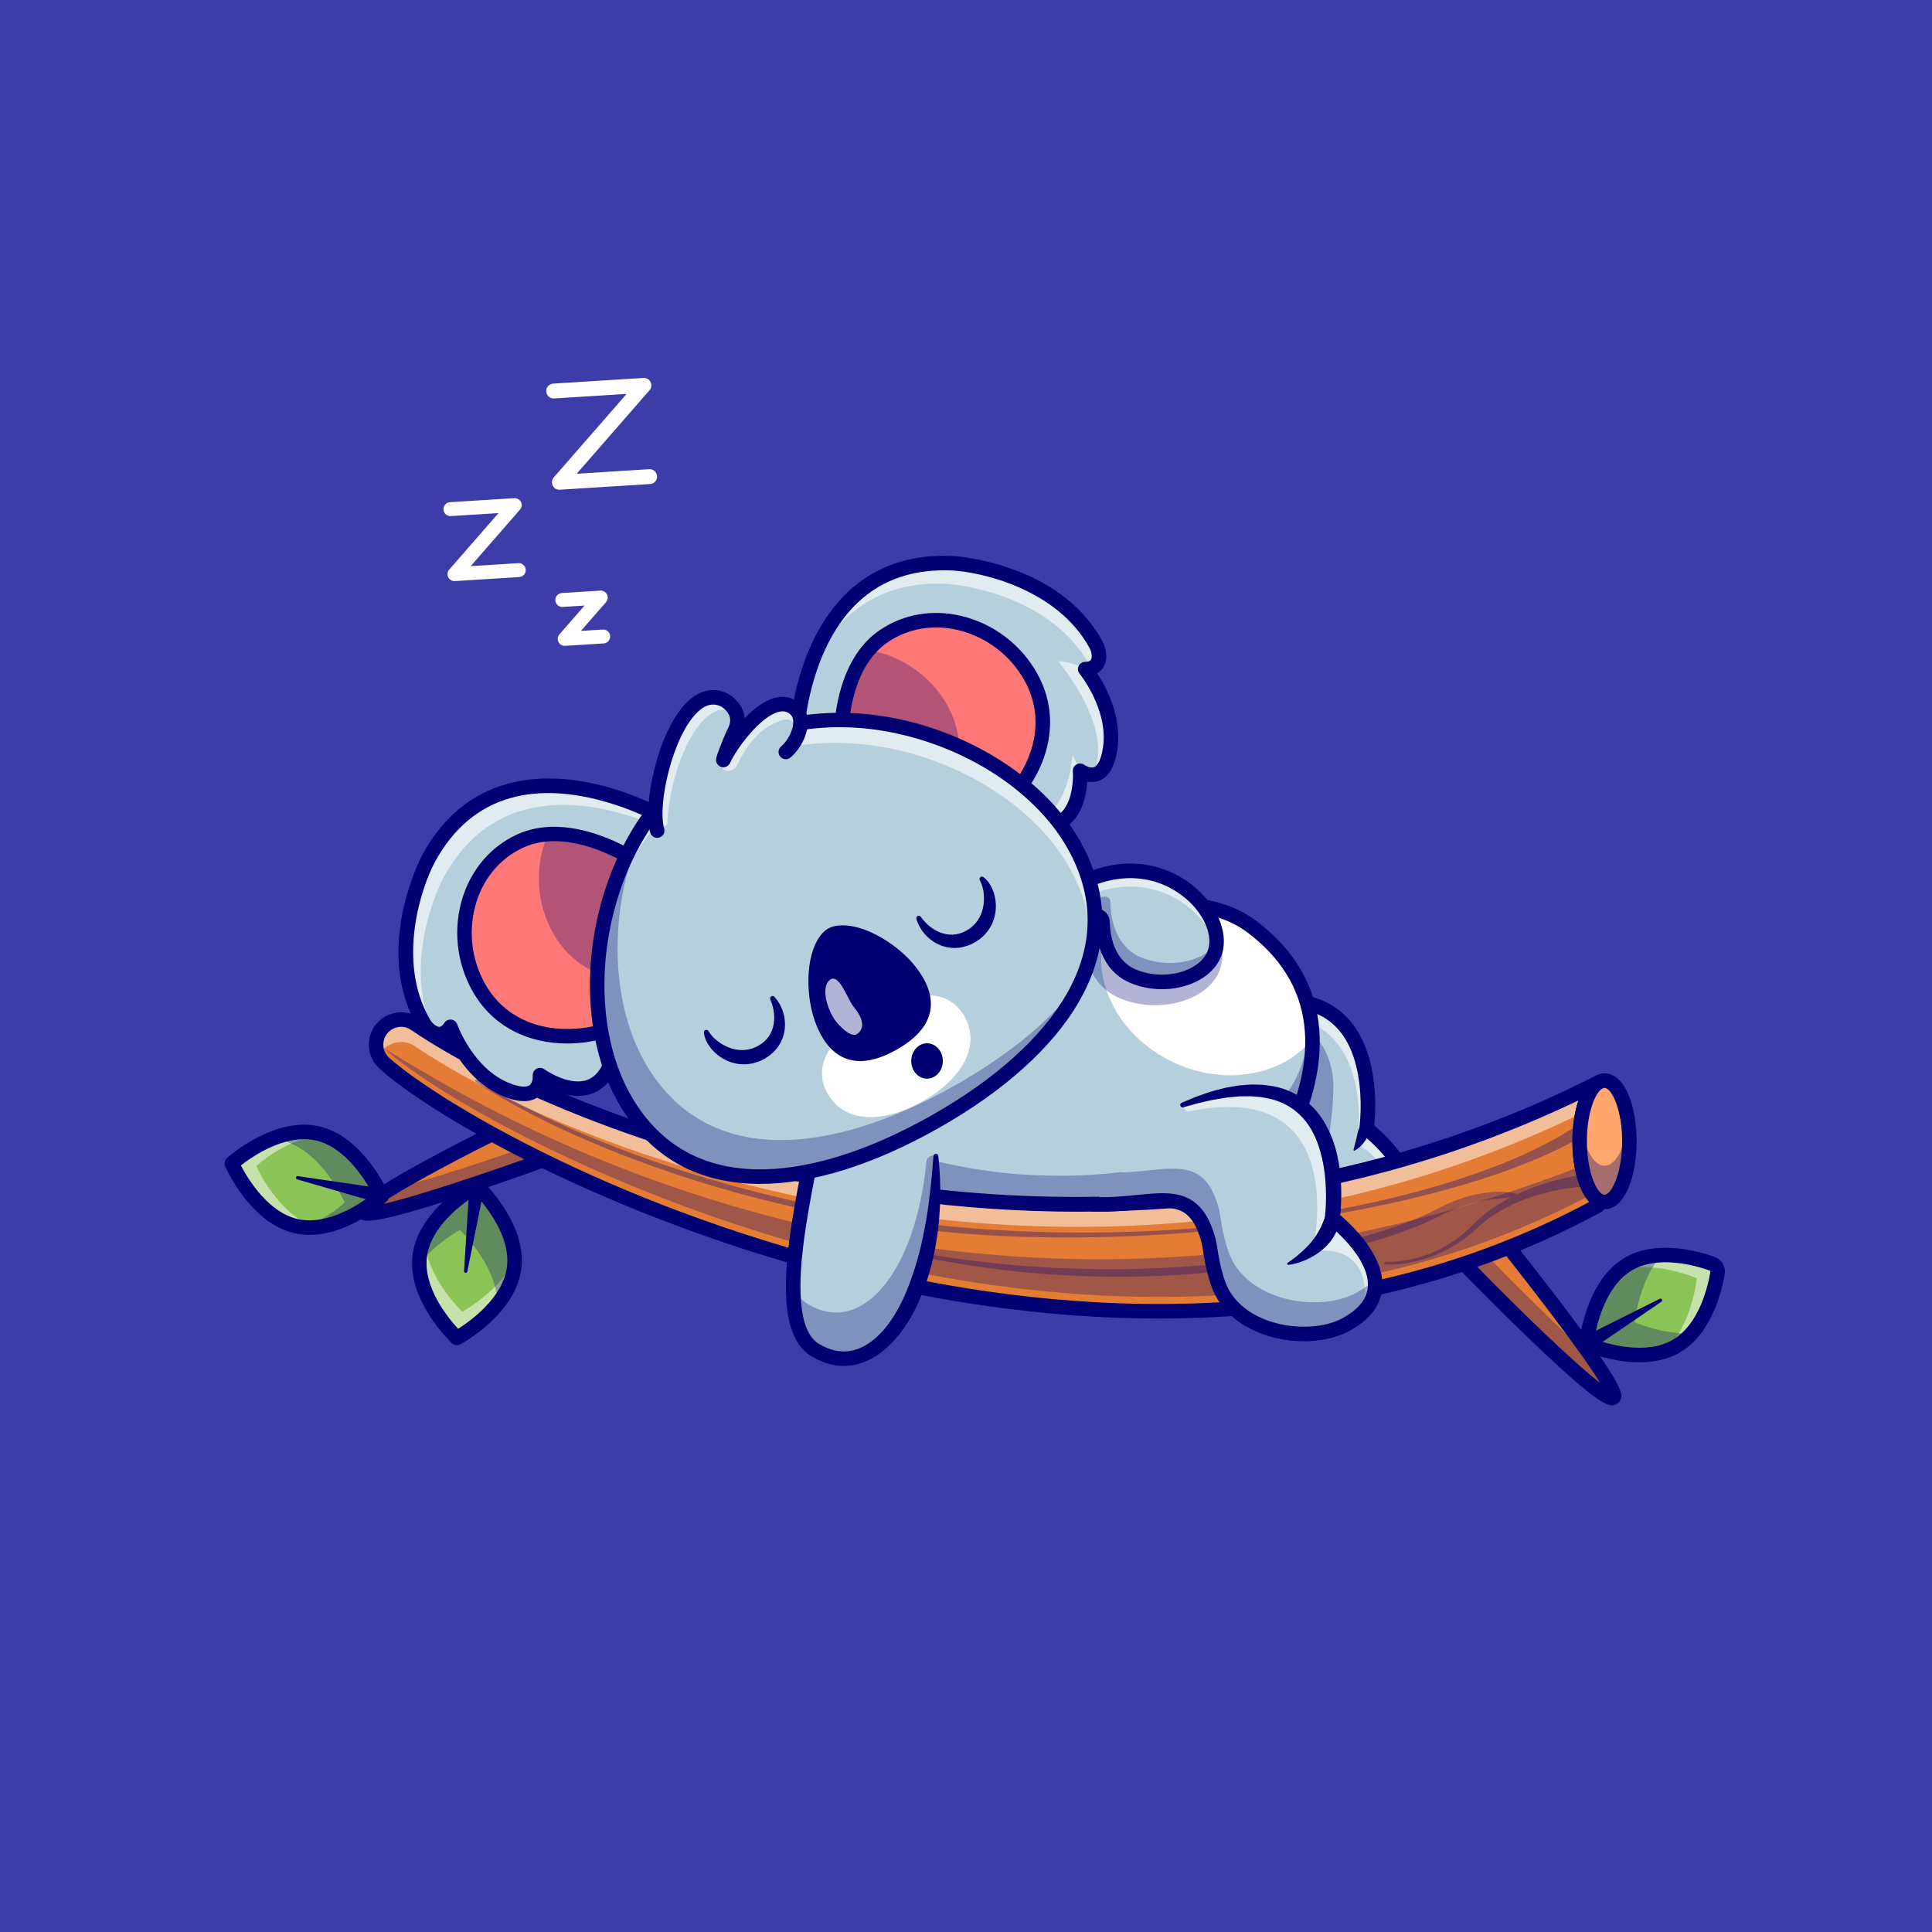 <?xml version="1.0" encoding="utf-8"?>
<!-- Generator: Adobe Illustrator 27.5.0, SVG Export Plug-In . SVG Version: 6.00 Build 0)  -->
<svg version="1.1" id="Layer_1" xmlns="http://www.w3.org/2000/svg" xmlns:xlink="http://www.w3.org/1999/xlink" x="0px" y="0px"
	 viewBox="0 0 4000 4000" style="enable-background:new 0 0 4000 4000;" xml:space="preserve">
<g>
	<g>
		<rect style="fill:#3D3DAA;" width="4000" height="4000"/>
	</g>
	<g>
		<g>
			<g>
				<path style="fill:#B5CFDD;" d="M2333.535,2307.686c124.673,5.998,203.736-50.153,238.673,71.642
					c5.685,19.819,5.338,48.038,20.865,92.68c36.002,103.507,189.549,127.345,266.879,83.703
					c147.026-82.975-30.57-219.084-30.57-219.084s53.861-371.205-310.025-234.314"/>
				<path style="fill:#000072;" d="M2770.559,2579.068c-28.079,0-57.158-4.98-83.862-15.068
					c-47.715-18.022-81.804-50.4-95.984-91.172c-10.088-28.999-13.489-50.884-16.221-68.462c-1.455-9.37-2.712-17.461-4.688-24.351
					c-24.661-85.952-71.599-81.245-142.651-74.082c-27.62,2.773-58.928,5.938-93.738,4.248c-1.379-0.063-2.444-1.235-2.378-2.617
					c0.068-1.377,1.299-2.52,2.617-2.373c34.446,1.631,65.554-1.475,92.998-4.233c70.923-7.144,122.151-12.28,147.957,77.681
					c2.063,7.188,3.342,15.425,4.824,24.961c2.7,17.378,6.062,39.014,16.001,67.588c13.687,39.346,46.724,70.645,93.027,88.135
					c57.334,21.65,125.754,19.326,170.261-5.791c35.647-20.117,54.758-45.098,56.804-74.253
					c4.839-68.931-86.741-139.956-87.666-140.669c-0.718-0.547-1.084-1.445-0.952-2.339c0.229-1.597,22.136-160.469-63.765-229.565
					c-52.51-42.251-134.233-42.939-242.905-2.051c-1.294,0.503-2.737-0.166-3.22-1.46c-0.488-1.289,0.166-2.734,1.458-3.218
					c110.449-41.558,193.823-40.601,247.815,2.842c83.643,67.295,67.783,216.357,65.754,232.715
					c11.245,8.857,93.252,75.952,88.469,144.097c-2.17,30.933-22.134,57.261-59.336,78.257
					C2836.279,2571.939,2804.138,2579.068,2770.559,2579.068z"/>
			</g>
			<g>
				<path style="fill:#B5CFDD;" d="M2859.961,2555.722c-60.454,34.095-167.507,26.998-228.562-27.223
					c-17.047-15.095-30.49-33.907-38.338-56.474c-15.508-44.646-15.17-72.883-20.84-92.709
					c-34.958-121.772-113.999-65.636-238.7-71.644l185.831-205.356c101.533-38.188,170.548-36.836,217.297-15.02
					c120.72,56.399,92.747,249.326,92.747,249.326S3006.966,2472.738,2859.961,2555.722z"/>
				<path style="fill:#000072;" d="M2769.97,2578.765c-49.292,0-102.551-14.937-140.232-48.398
					c-18.247-16.157-31.382-35.508-39.038-57.52c-10.081-29.019-13.477-50.913-16.206-68.506
					c-1.453-9.365-2.708-17.451-4.675-24.336c-24.673-85.933-71.614-81.206-142.654-74.082c-27.625,2.778-58.943,5.928-93.762,4.243
					c-0.967-0.044-1.819-0.645-2.19-1.538s-0.193-1.919,0.457-2.637l185.83-205.356c0.266-0.293,0.601-0.522,0.974-0.659
					c92.322-34.722,166.082-39.751,219.233-14.946c115.435,53.931,96.577,232.485,94.353,250.498
					c11.243,8.857,93.24,75.962,88.457,144.106c-2.17,30.938-22.131,57.271-59.329,78.267l0,0
					C2837.263,2571.392,2804.594,2578.765,2769.97,2578.765z M2477.19,2297.432c44.966,0,78.228,14.287,97.434,81.196
					c2.056,7.188,3.333,15.415,4.812,24.946c2.698,17.393,6.057,39.038,15.986,67.632c7.371,21.187,20.034,39.834,37.634,55.42
					c62.573,55.571,169.155,58.799,225.676,26.919l0,0c35.642-20.117,54.751-45.103,56.797-74.258
					c4.836-68.94-86.729-139.971-87.654-140.684c-0.718-0.547-1.084-1.445-0.952-2.339c0.276-1.914,26.304-191.743-91.331-246.704
					c-51.785-24.17-124.043-19.16-214.792,14.883l-181.846,200.952c32.354,1.104,61.677-1.831,87.71-4.443
					C2444.829,2299.126,2461.706,2297.432,2477.19,2297.432z M2859.961,2555.723h0.049H2859.961z"/>
			</g>
			<g style="opacity:0.6;">
				<path style="fill:#FFFFFF;" d="M2897.285,2526.734c0.254-115.441-86.213-157.144-86.213-157.144s27.974-192.927-92.747-249.326
					c-46.749-21.816-115.764-23.168-217.297,15.02l-156.317,172.726c-3.68-0.038-7.435-0.15-11.19-0.338l185.831-205.356
					c101.533-38.188,170.548-36.836,217.297-15.02c120.72,56.399,92.747,249.326,92.747,249.326
					S2970.131,2444.501,2897.285,2526.734z"/>
			</g>
			<g>
				<path style="fill:#000072;" d="M2770.429,2591.514c-29.587,0.005-60.144-5.22-88.157-15.801
					c-51.248-19.355-87.964-54.434-103.386-98.77c-10.459-30.073-14.104-53.53-16.765-70.659c-1.392-8.95-2.593-16.685-4.351-22.817
					c-21.772-75.898-57.725-72.275-129.365-65.078c-28.052,2.822-59.834,6.025-95.593,4.297c-8.284-0.396-14.678-7.437-14.28-15.723
					s7.471-14.746,15.725-14.277c33.499,1.606,64.126-1.475,91.143-4.185c71.106-7.168,132.549-13.345,161.245,86.685
					c2.278,7.944,3.613,16.538,5.159,26.489c2.625,16.885,5.889,37.896,15.457,65.396c12.444,35.781,42.854,64.385,85.625,80.537
					c53.208,20.103,118.875,18.062,159.683-4.98c31.741-17.91,48.718-39.507,50.469-64.185
					c4.402-62.124-81.926-129.229-82.8-129.902c-4.307-3.311-6.499-8.696-5.718-14.072c0.217-1.519,21.023-153.54-59.275-218.057
					c-48.821-39.219-126.406-39.238-230.598-0.039c-7.754,2.92-16.423-1.006-19.346-8.77c-2.92-7.764,1.006-16.426,8.77-19.346
					c114.89-43.228,202.388-41.606,260.071,4.805c82.563,66.431,74.81,201.396,71.135,237.109
					c22.551,18.916,92.439,83.228,87.729,150.332c-2.483,35.391-24.58,65.093-65.671,88.286
					C2840.627,2583.863,2806.238,2591.514,2770.429,2591.514z"/>
			</g>
			<g>
				<path style="fill:#000072;" d="M2802.311,2380.491c2.175-8.733,4.459-16.484,6.15-24.089c0.88-3.784,1.499-7.537,2.454-11.111
					c0.995-3.577,1.895-7.104,3.65-10.564l0.244-0.481c2.562-5.049,8.734-7.065,13.784-4.502c3.441,1.746,5.472,5.183,5.608,8.784
					c0.165,4.702-1.036,9.233-2.642,13.555c-1.646,4.324-4.126,8.303-6.803,12.034c-5.422,7.429-12.089,13.818-20.201,18.145
					c-0.76,0.405-1.705,0.117-2.111-0.645C2802.256,2381.265,2802.222,2380.852,2802.311,2380.491z"/>
			</g>
			<g style="opacity:0.3;">
				<path style="fill:#000072;" d="M2746.826,2375.26c0,0-23.243,69.616-115.426,153.238c-17.047-15.095-30.49-33.907-38.338-56.474
					c-15.508-44.646-15.17-72.883-20.84-92.709c-34.958-121.772-113.999-65.636-238.7-71.644l185.831-205.356
					c8.885-3.342,17.522-6.381,25.917-9.13c106.998-35.041,216.631,44.928,215.288,157.51
					C2759.705,2322.118,2746.826,2375.26,2746.826,2375.26z"/>
			</g>
			<g>
				<path style="fill:#B5CFDD;" d="M2602.712,2457.493c0,0-139.157,146.479-498.916,121.021
					c-222.479-15.771-462.342-194.279-462.342-194.279l426.746-406.132c0,0,65.749-35.521,154.252-65.26
					c26.097-8.824,54.221-17.084,83.171-23.844c59.666-13.855,123.086-21.103,180.574-12.504
					c38.338,5.745,74.084,18.55,104.312,41.117c93.234,69.653,125.339,153.238,126.803,233.631
					C2720.279,2310.714,2602.712,2457.493,2602.712,2457.493z"/>
				<path style="fill:#000072;" d="M2184.948,2583.951c-25.776,0-52.866-0.928-81.328-2.939
					c-220.657-15.645-461.252-192.983-463.657-194.771c-0.593-0.439-0.959-1.118-1.003-1.855s0.237-1.455,0.771-1.963
					l426.746-406.133c0.161-0.151,0.342-0.283,0.535-0.386c0.659-0.357,66.951-35.962,154.644-65.43
					c28.149-9.517,56.211-17.563,83.398-23.911c68.979-16.016,130.056-20.239,181.511-12.539
					c41.294,6.187,76.77,20.181,105.439,41.587c83.088,62.075,126.089,141.338,127.808,235.586
					c2.949,158.54-113.967,306.382-115.149,307.856c-0.044,0.054-0.09,0.107-0.139,0.161
					C2603.237,2460.567,2482.282,2583.951,2184.948,2583.951z M1645.349,2383.98c25.684,18.545,251.228,177.339,458.623,192.041
					c351.357,24.878,493.032-116.26,496.858-120.181c3.408-4.307,116.868-149.414,113.982-304.551
					c-1.687-92.627-44.014-170.571-125.801-231.675c-28-20.903-62.717-34.58-103.186-40.649
					c-50.828-7.593-111.27-3.408-179.636,12.471c-27.029,6.309-54.934,14.307-82.937,23.774
					c-84.333,28.34-148.708,62.339-153.572,64.937L1645.349,2383.98z M2602.712,2457.491h0.049H2602.712z"/>
			</g>
			<g style="opacity:0.3;">
				<path style="fill:#000072;" d="M2602.712,2457.493c0,0-139.157,146.479-498.916,121.021
					c-222.479-15.771-462.342-194.279-462.342-194.279l54.333-51.705c92.408,33.457,262.469,87.94,414.505,98.717
					c359.759,25.458,492.42-114.337,492.42-114.337s114.676-48.678,106.978-227.473c4.881,20.615,7.247,41.304,7.622,61.806
					C2720.279,2310.714,2602.712,2457.493,2602.712,2457.493z"/>
			</g>
			<g>
				<path style="fill:#FFFFFF;" d="M2717.312,2151.242c-61.58,75.624-180.611,98.266-287.176,48.513
					c-122.748-57.3-182.489-188.948-133.412-294.085c2.703-5.745,5.632-11.302,8.899-16.672
					c99.468-23.093,209.299-27.824,284.886,28.613C2683.743,1987.265,2715.848,2070.849,2717.312,2151.242z"/>
			</g>
			<g>
				<path style="fill:#000072;" d="M2186.675,2596.534c-26.582,0-54.517-0.957-83.955-3.042
					c-224.272-15.879-460.295-189.829-470.232-197.227c-3.555-2.642-5.757-6.719-6.025-11.138
					c-0.266-4.424,1.431-8.735,4.639-11.787l426.758-406.104c0.964-0.918,2.043-1.704,3.213-2.334
					c14.636-7.915,360.566-192.202,538.44-59.326c75.862,56.665,119.719,127.646,130.359,210.967
					c22.449,175.815-109.775,343.276-115.415,350.322c-0.264,0.327-0.542,0.649-0.835,0.957
					C2608.215,2473.511,2487.541,2596.534,2186.675,2596.534z M1665.029,2382.52c54.922,37.969,255.171,167.935,439.81,181.011
					c337.749,23.916,478-107.559,486.619-116.016c8.44-10.85,128.875-169.126,108.599-327.3
					c-9.6-74.878-49.475-138.994-118.523-190.576c-156.558-116.948-478.003,46.934-504.468,60.786L1665.029,2382.52z"/>
			</g>
			<g>
				<path style="fill:#DD8E58;" d="M1063.298,2325.919c0,0-311.873,151.221-311.446,182.069
					c0.427,30.848,398.694-115.35,398.694-115.35"/>
				<path style="fill:#000072;" d="M761.782,2514.532c-4.651,0-8.005-0.596-9.866-1.875c-1.65-1.138-2.537-2.739-2.563-4.634
					c-0.437-31.528,280.786-168.804,312.854-184.355c1.248-0.605,2.737-0.078,3.34,1.162s0.085,2.734-1.157,3.34
					c-124.788,60.508-310.335,158.32-310.037,179.785c0.002,0.151,0.005,0.313,0.396,0.581c1.396,0.962,3.979,1.416,7.612,1.416
					c44.741,0.01,249.912-69.219,387.324-119.663c1.311-0.464,2.734,0.19,3.208,1.489c0.476,1.294-0.188,2.729-1.484,3.208
					C1115.984,2407.989,823.83,2514.532,761.782,2514.532z"/>
			</g>
			<g>
				<path style="fill:#E57C35;" d="M1150.55,2392.618l-34.394-26.288l-52.852-40.446c0,0-155.349,75.287-246.606,130.497
					c-38.025,23.011-64.984,42.551-64.851,51.607C752.302,2538.826,1150.55,2392.618,1150.55,2392.618z"/>
			</g>
			<g style="opacity:0.3;">
				<path style="fill:#000072;" d="M1150.536,2392.608c0,0-398.246,146.217-398.697,115.388
					c-0.112-8.448,23.468-26.134,57.638-47.199c67.476-12.692,220.488-65.26,305.462-95.375l1.202,0.901L1150.536,2392.608z"/>
			</g>
			<g>
				<path style="fill:#000072;" d="M761.25,2527.334c-10.088,0-13.501-2.349-16.431-4.365c-4.993-3.433-7.903-8.818-7.983-14.771
					c-0.169-11.997-0.396-28.423,163.496-116.06c77.283-41.323,155.63-79.355,156.414-79.736c7.451-3.604,16.448-0.503,20.068,6.963
					c3.618,7.466,0.5,16.45-6.963,20.068c-114.978,55.752-237.839,121.538-284.688,155.015
					c62.632-12.656,218.557-63.911,360.208-115.913c7.781-2.856,16.416,1.138,19.275,8.926s-1.135,16.416-8.923,19.277
					c-0.93,0.337-94.031,34.478-189.165,65.947C832.102,2517.168,782.234,2527.334,761.25,2527.334z"/>
			</g>
			<g>
				<path style="fill:#E57C35;" d="M3030.958,2616.049c0,0,276.729,285.605,308.395,277.968
					c31.666-7.637-273.311-383.305-273.311-383.305"/>
			</g>
			<g style="opacity:0.3;">
				<path style="fill:#000072;" d="M3066.037,2510.685l-35.07,105.373c0,0,276.689,285.587,308.368,277.983
					c9.213-2.201-9.965-35.445-41.8-81.425c-91.988-81.891-222.281-216.404-222.281-216.404l17.458-52.413
					C3076.26,2523.258,3066.037,2510.685,3066.037,2510.685z"/>
			</g>
			<g>
				<path style="fill:#000072;" d="M3337.156,2909.449c-13.445,0-43.958-15.2-174.294-140.732
					c-72.49-69.819-141.997-141.499-142.69-142.217c-5.774-5.957-5.623-15.464,0.334-21.235c5.962-5.776,15.471-5.62,21.238,0.337
					c102.698,105.986,218.228,217.041,271.34,257.676c-38.254-62.607-150.754-210.127-258.701-343.096
					c-5.229-6.44-4.246-15.898,2.192-21.128c6.448-5.225,15.903-4.243,21.128,2.192c0.715,0.884,72.3,89.116,141.729,179.868
					c145.061,189.604,139.937,204.756,136.194,215.82c-1.982,5.869-6.75,10.234-12.751,11.68
					C3341.189,2909.024,3339.411,2909.449,3337.156,2909.449z"/>
			</g>
			<g>
				<path style="fill:#E57C35;" d="M3307.084,2483.211c4.885,3.595,4.605,10.982-0.728,13.871
					c-1021.528,553.501-2288.074-97.172-2510.298-295.504c-11.103-9.846-17.433-23.913-17.433-38.733
					c0-30.545,25.068-51.996,51.946-51.996c9.746,0,19.743,2.813,28.887,9.043c339.102,230.64,1422.519,643.59,2450.878,120.72
					c-22.807,12.76-39.838,62.696-39.838,122.328C3270.497,2419.697,3285.929,2467.644,3307.084,2483.211z"/>
			</g>
			<g style="opacity:0.5;">
				<path style="fill:#FFFFFF;" d="M3276.545,2303.896c-1018.159,496.998-2081.683,90.578-2417.068-137.55
					c-9.143-6.229-19.141-9.043-28.886-9.043c-19.342,0-37.678,11.103-46.52,28.635c-3.517-7.134-5.426-15.021-5.426-23.11
					c0-30.544,25.068-51.996,51.946-51.996c9.746,0,19.743,2.814,28.886,9.043c339.102,230.64,1422.52,643.59,2450.877,120.72
					C3295.686,2248.786,3283.428,2272.297,3276.545,2303.896z"/>
			</g>
			<g style="opacity:0.3;">
				<path style="fill:#000072;" d="M796.077,2171.563c221.497,197.71,1480.71,844.841,2500.533,300.667
					c-9.552-13.23-17.186-33.701-21.672-58.413C1949.238,2932.9,932.356,2251.155,794.589,2170.093
					C795.09,2170.576,795.552,2171.096,796.077,2171.563z"/>
			</g>
			<g style="opacity:0.35;">
				<g>
					<path style="fill:#000072;" d="M987.574,2235.178c20.487,13.479,41.99,25.774,63.586,37.644
						c21.646,11.841,43.622,23.083,65.815,33.875c22.191,10.793,44.584,21.177,67.205,31.042
						c22.535,10.056,45.338,19.504,68.204,28.782c91.653,36.694,185.697,67.197,280.952,93.013
						c95.342,25.52,192.081,45.898,289.519,61.423c97.413,15.566,195.894,24.084,294.506,28.408
						c197.267,8.223,395.61-2.961,590.677-34.287c97.478-15.837,194.175-37.068,288.459-65.959
						c47.056-14.663,93.535-31.096,138.77-50.22c22.563-9.683,44.751-20.151,66.432-31.433
						c21.693-11.252,42.813-23.491,62.939-36.973l0.054-0.037c5.739-3.845,13.508-2.307,17.352,3.43
						c3.845,5.74,2.308,13.511-3.43,17.354c-0.223,0.151-0.48,0.308-0.709,0.442c-43.763,25.259-89.421,45.906-136.05,63.508
						c-46.498,17.925-93.916,32.993-141.753,46.238c-95.685,26.484-192.931,46.306-290.778,61.714
						c-48.926,7.737-98.04,14.231-147.28,19.521c-24.623,2.622-49.269,5.034-73.947,7.058c-24.663,2.202-49.354,4.111-74.067,5.693
						c-98.844,6.384-198.014,8.335-297.086,5.212c-99.07-3.059-198.018-11.931-296.078-27.034
						c-48.979-7.859-97.692-16.997-146.133-27.556c-48.441-10.5-96.655-22.087-144.46-35.208
						c-95.637-26.118-189.734-57.922-281.438-95.583c-45.815-18.911-91.031-39.314-135.228-61.765
						c-22.119-11.182-44.012-22.813-65.575-35.044c-21.552-12.288-42.843-24.888-63.469-38.918c-1.206-0.82-1.518-2.463-0.698-3.669
						c0.813-1.194,2.43-1.511,3.633-0.723L987.574,2235.178z"/>
				</g>
			</g>
			<g>
				<path style="fill:#000072;" d="M2398.86,2729.849c-241.345,0-465.959-37.646-651.042-84.014
					c-456.965-114.478-837.502-322.153-961.758-433.052c-14.255-12.637-22.454-30.85-22.454-49.937
					c0-36.953,30.042-67.017,66.965-67.017c13.245,0,26.16,4.028,37.344,11.65c170.354,115.864,524.199,274.57,960.752,340.488
					c366.062,55.269,919.08,61.851,1474.863-220.747c7.288-3.711,16.204-0.894,20.056,6.318s1.223,16.182-5.916,20.176
					c-15.806,8.848-32.153,52.119-32.153,109.224c0,55.698,15.701,97.305,30.471,108.179c6.528,4.805,10.093,12.471,9.536,20.508
					c-0.547,7.91-5.039,14.888-12.019,18.662C3011.26,2674.058,2692.661,2729.849,2398.86,2729.849z M830.571,2125.87
					c-17.759,0-36.926,14.136-36.926,36.978c0,10.498,4.512,20.518,12.378,27.49c95.872,85.566,453.95,302.319,949.097,426.362
					c403.064,100.972,995.723,160.229,1535.464-128.188c-21.57-22.93-35.105-70.469-35.105-125.571
					c0-31.895,4.583-61.226,12.603-84.722c-227.168,108.823-470.796,179.907-724.998,211.455
					c-232.871,28.896-474.746,24.863-718.901-12.002c-441.541-66.675-800.2-227.71-973.171-345.361
					C844.734,2128.033,837.861,2125.87,830.571,2125.87z M3298.183,2495.313h0.051H3298.183z M3298.152,2495.289
					c0.01,0.005,0.02,0.015,0.029,0.02l0,0C3298.171,2495.303,3298.159,2495.293,3298.152,2495.289z"/>
			</g>
			<g>
				<path style="fill:#FFA76C;" d="M3373.434,2362.941c0,69.377-23.058,125.593-51.493,125.593
					c-28.384,0-51.443-56.216-51.443-125.593c0-59.632,17.031-109.567,39.838-122.328c0.754-0.402,1.557-0.804,2.311-1.206
					c0.05-0.05,0.1-0.05,0.15-0.05c2.964-1.357,6.029-2.01,9.143-2.01C3350.375,2237.348,3373.434,2293.564,3373.434,2362.941z"/>
			</g>
			<g style="opacity:0.35;">
				<path style="fill:#000072;" d="M3373.453,2362.926c0,69.378-23.059,125.593-51.493,125.593
					c-28.384,0-51.443-56.215-51.443-125.593c0-13.062,0.803-25.622,2.311-37.477c6.581,51.091,26.073,88.116,49.132,88.116
					c23.059,0,42.601-37.025,49.182-88.116C3372.65,2337.254,3373.453,2349.863,3373.453,2362.926z"/>
			</g>
			<g>
				<path style="fill:#000072;" d="M3321.941,2503.555c-43.633,0-66.462-70.737-66.462-140.615
					c0-65.103,19.099-119.526,47.524-135.435l2.603-1.362l0.002,0.005c0.442-0.234,0.894-0.444,1.355-0.635
					c4.761-2.114,9.797-3.184,14.978-3.184c43.665,0,66.511,70.737,66.511,140.61
					C3388.452,2432.818,3365.605,2503.555,3321.941,2503.555z M3318.984,2253.042l-1.589,0.825
					c-15.53,8.696-31.877,51.968-31.877,109.072c0,66.475,21.924,110.576,36.423,110.576c14.519,0,36.472-44.102,36.472-110.576
					c0-66.47-21.953-110.571-36.472-110.571c-1.013,0-1.931,0.205-2.888,0.645
					C3319.031,2253.023,3319.006,2253.033,3318.984,2253.042z"/>
			</g>
			<g style="opacity:0.3;">
				<g>
					<path style="fill:#000072;" d="M2868.893,2612.253c9.137,0.527,18.713,0.002,28.032-1.025
						c9.365-1.021,18.688-2.571,27.867-4.722c18.352-4.326,36.229-10.605,53.175-18.777c16.903-8.276,32.784-18.481,47.411-30.193
						c7.236-5.95,14.335-12.068,20.897-18.745l10.3-10.125c3.541-3.352,7.197-6.587,10.878-9.788
						c29.807-25.32,64.658-43.928,100.834-58.164c18.131-7.124,36.754-12.905,55.614-17.837
						c19.004-4.919,37.734-8.784,57.953-11.335c6.862-0.867,13.125,3.992,13.992,10.854c0.865,6.86-3.994,13.123-10.854,13.989
						c-0.389,0.049-0.776,0.081-1.16,0.093l-0.371,0.012c-8.676,0.269-18.239,1.16-27.377,2.302
						c-9.237,1.147-18.466,2.59-27.649,4.304c-18.357,3.484-36.515,8.147-54.297,13.933c-35.604,11.418-69.542,28.347-99.104,51.147
						c-3.643,2.908-7.269,5.847-10.791,8.904l-10.521,9.512c-7.095,6.658-14.719,12.725-22.462,18.579
						c-7.822,5.767-15.959,11.077-24.301,16.021c-8.4,4.851-17.043,9.243-25.861,13.23c-17.614,8.018-36.093,14.05-54.973,18.064
						c-18.916,4.05-38.032,6.357-57.686,5.713c-1.647-0.054-2.937-1.433-2.883-3.079s1.432-2.937,3.079-2.883
						c0.02,0,0.04,0.002,0.06,0.002L2868.893,2612.253z"/>
				</g>
				<g>
					<path style="fill:#000072;" d="M1808.988,2575.906c55.913,11.506,112.074,21.382,168.467,29.473l42.358,5.557l42.457,4.639
						c14.125,1.765,28.341,2.671,42.502,4.05c14.164,1.394,28.363,2.341,42.565,3.232c14.194,0.977,28.39,1.917,42.611,2.402
						c14.215,0.54,28.416,1.421,42.642,1.565c14.222,0.225,28.433,0.894,42.655,0.906c14.222,0.015,28.442,0.21,42.661,0.078
						c56.88-0.488,113.722-3.296,170.376-8.157c56.644-4.976,113.081-12.283,169.086-22.019
						c56.016-9.675,111.547-22.109,166.207-37.485c27.279-7.839,54.358-16.37,80.935-26.128
						c13.307-4.834,26.41-10.144,39.335-15.745c6.458-2.803,12.817-5.793,19.109-8.848l9.321-4.746l9.67-5.088
						c26.04-13.137,53.833-23.364,82.742-28.484c28.707-5.039,59.06-6.204,86.937,4.214c0.653,0.244,0.984,0.972,0.74,1.624
						c-0.186,0.498-0.652,0.808-1.152,0.82l-0.109,0.002c-7.122,0.144-14.242,0.767-21.239,1.099
						c-7.023,0.535-13.987,1.282-20.916,1.97c-13.853,1.44-27.642,3.171-41.23,6.089c-27.179,5.63-53.787,14.346-78.912,26.492
						l-19.136,9.646c-6.552,3.159-13.126,6.223-19.767,9.084c-13.279,5.71-26.663,11.082-40.198,15.957
						c-27.003,9.954-54.366,18.718-81.931,26.726c-55.204,15.732-111.191,28.462-167.654,38.413
						c-56.444,10.059-113.329,17.542-170.425,22.563c-57.089,5.134-114.408,7.512-171.707,7.561
						c-28.649-0.088-57.296-0.447-85.918-1.667c-14.318-0.398-28.602-1.533-42.898-2.329c-14.302-0.745-28.572-1.941-42.836-3.174
						c-114.182-9.136-227.371-29.021-337.928-57.861c-0.668-0.173-1.068-0.857-0.894-1.526
						C1807.684,2576.167,1808.341,2575.774,1808.988,2575.906z"/>
				</g>
			</g>
			<g style="opacity:0.35;">
				<path style="fill:#000072;" d="M778.645,2162.83L778.645,2162.83c0,0.925,0.098,1.838,0.146,2.759
					C778.743,2164.668,778.645,2163.755,778.645,2162.83z"/>
			</g>
			<g style="opacity:0.35;">
				<path style="fill:#000072;" d="M781.951,2180.85c-1.392-3.74-2.375-7.632-2.872-11.636
					C779.575,2173.218,780.559,2177.109,781.951,2180.85z"/>
			</g>
			<g style="opacity:0.35;">
				<path style="fill:#000072;" d="M778.884,2162.441c-0.15,0.073-0.238,0.195-0.238,0.386
					C778.646,2162.637,778.734,2162.515,778.884,2162.441z"/>
			</g>
			<g style="opacity:0.35;">
				<path style="fill:#000072;" d="M791.512,2196.912c-2.196-2.505-4.169-5.176-5.83-8.022
					C787.344,2191.736,789.316,2194.407,791.512,2196.912z"/>
			</g>
			<g style="opacity:0.35;">
				<path style="fill:#000072;" d="M1049.039,2364.05c-12.758-6.753-25.14-13.45-37.159-20.078
					C1023.899,2350.601,1036.282,2357.297,1049.039,2364.05z"/>
			</g>
			<g style="opacity:0.35;">
				<path style="fill:#000072;" d="M995.004,2334.573c-15.045-8.462-29.437-16.79-43.182-24.956
					C965.565,2317.783,979.958,2326.111,995.004,2334.573z"/>
			</g>
			<g style="opacity:0.35;">
				<path style="fill:#000072;" d="M1092.378,2386.482c-9.313-4.714-18.457-9.409-27.435-14.084
					C1073.921,2377.073,1083.065,2381.768,1092.378,2386.482z"/>
			</g>
			<g style="opacity:0.35;">
				<path style="fill:#000072;" d="M779.575,2162.407c-0.205-0.029-0.354-0.017-0.491,0.01
					C779.221,2162.393,779.37,2162.375,779.575,2162.407z"/>
			</g>
			<g style="opacity:0.35;">
				<path style="fill:#000072;" d="M901.908,2278.862c-37.3-23.896-67.81-45.73-90.712-64.443
					C834.098,2233.132,864.607,2254.966,901.908,2278.862z"/>
			</g>
			<g style="opacity:0.35;">
				<path style="fill:#000072;" d="M3301.699,2478.401c-0.006-0.007-0.012-0.015-0.018-0.02
					C3301.687,2478.386,3301.693,2478.394,3301.699,2478.401z"/>
			</g>
			<g style="opacity:0.35;">
				<path style="fill:#000072;" d="M3304.146,2480.769c0.076,0.068,0.148,0.149,0.223,0.215
					C3304.293,2480.918,3304.221,2480.837,3304.146,2480.769z"/>
			</g>
			<g style="opacity:0.35;">
				<path style="fill:#000072;" d="M3308.677,2484.709c-0.02-0.024-0.05-0.042-0.071-0.066
					C3308.627,2484.668,3308.657,2484.685,3308.677,2484.709z"/>
			</g>
			<g style="opacity:0.35;">
				<path style="fill:#000072;" d="M785.19,2164.79c0.63,0.33,1.315,0.701,2.035,1.094
					C786.506,2165.491,785.82,2165.12,785.19,2164.79z"/>
			</g>
			<g style="opacity:0.35;">
				<path style="fill:#000072;" d="M783.015,2163.699c0.452,0.217,0.946,0.461,1.469,0.73
					C783.962,2164.16,783.467,2163.914,783.015,2163.699z"/>
			</g>
			<g style="opacity:0.35;">
				<path style="fill:#000072;" d="M787.798,2166.196c1.949,1.079,4.197,2.373,6.757,3.877
					C791.995,2168.567,789.746,2167.275,787.798,2166.196z"/>
			</g>
			<g style="opacity:0.35;">
				<path style="fill:#000072;" d="M781.274,2162.932c0.327,0.129,0.684,0.281,1.073,0.457
					C781.958,2163.213,781.602,2163.062,781.274,2162.932z"/>
			</g>
			<g style="opacity:0.35;">
				<path style="fill:#000072;" d="M779.961,2162.495c0.229,0.056,0.474,0.125,0.764,0.227
					C780.436,2162.62,780.189,2162.551,779.961,2162.495z"/>
			</g>
			<g style="opacity:0.35;">
				<path style="fill:#000072;" d="M796.077,2201.563c-1.388-1.23-2.7-2.527-3.936-3.882
					C793.376,2199.036,794.69,2200.332,796.077,2201.563c2.268,2.026,4.685,4.114,7.17,6.23
					C800.762,2205.676,798.345,2203.586,796.077,2201.563z"/>
			</g>
			<g style="opacity:0.35;">
				<path style="fill:#000072;" d="M1790.674,2640.789c-13.14-3.108-26.222-6.279-39.214-9.534
					C1764.452,2634.509,1777.534,2637.681,1790.674,2640.789z"/>
			</g>
			<g style="opacity:0.35;">
				<path style="fill:#000072;" d="M1932.865,2670.796c-15.455-2.859-30.831-5.837-46.127-8.926
					C1902.034,2664.958,1917.41,2667.937,1932.865,2670.796z"/>
			</g>
			<g style="opacity:0.35;">
				<path style="fill:#000072;" d="M1932.865,2670.796c14.125,2.615,28.322,5.12,42.572,7.534
					C1961.187,2675.916,1946.99,2673.411,1932.865,2670.796z"/>
			</g>
			<g style="opacity:0.35;">
				<path style="fill:#000072;" d="M2145.792,2701.729c-39.12-4.092-77.903-9.058-116.288-14.783
					C2067.891,2692.671,2106.672,2697.637,2145.792,2701.729z"/>
			</g>
			<g style="opacity:0.35;">
				<path style="fill:#000072;" d="M1243.104,2457.407c-53.712-23.506-103.92-47.251-150.055-70.586
					C1139.185,2410.156,1189.392,2433.901,1243.104,2457.407z"/>
			</g>
			<g style="opacity:0.35;">
				<path style="fill:#000072;" d="M2315.262,2713.704c-39.982-1.44-79.73-3.879-119.181-7.222
					C2235.532,2709.824,2275.281,2712.263,2315.262,2713.704z"/>
			</g>
			<g style="opacity:0.35;">
				<path style="fill:#000072;" d="M2145.792,2701.729c15.331,1.604,30.717,3.064,46.146,4.397
					C2176.509,2704.795,2161.123,2703.333,2145.792,2701.729z"/>
			</g>
			<g style="opacity:0.35;">
				<path style="fill:#000072;" d="M2365.012,2714.973c-16.055-0.239-32.076-0.645-48.062-1.208
					C2332.936,2714.329,2348.958,2714.734,2365.012,2714.973z"/>
			</g>
			<g style="opacity:0.35;">
				<path style="fill:#000072;" d="M3306.335,2497.058c-303.191,164.285-627.964,222.488-940.61,217.927
					C2678.372,2719.548,3003.146,2661.343,3306.335,2497.058c2.114-1.125,3.406-2.957,3.936-4.978
					C3309.741,2494.102,3308.45,2495.933,3306.335,2497.058z"/>
			</g>
			<g style="opacity:0.35;">
				<path style="fill:#000072;" d="M1858.984,2656.111c-19.736-4.185-39.329-8.547-58.765-13.079
					C1819.656,2647.563,1839.248,2651.926,1858.984,2656.111z"/>
			</g>
			<g style="opacity:0.35;">
				<path style="fill:#000072;" d="M1365.863,2508.127c-10.316-4.016-20.526-8.054-30.643-12.112
					C1345.337,2500.073,1355.547,2504.111,1365.863,2508.127z"/>
			</g>
			<g style="opacity:0.35;">
				<path style="fill:#000072;" d="M1658.036,2606.284c-31.483-8.931-62.44-18.24-92.825-27.861
					C1595.596,2588.044,1626.553,2597.354,1658.036,2606.284z"/>
			</g>
			<g style="opacity:0.35;">
				<path style="fill:#000072;" d="M1309.886,2485.737c-2.115-0.869-4.227-1.738-6.333-2.61
					C1305.659,2483.999,1307.771,2484.868,1309.886,2485.737z"/>
			</g>
			<g style="opacity:0.35;">
				<path style="fill:#000072;" d="M1273.73,2470.625c-1.73-0.735-3.457-1.47-5.179-2.207
					C1270.273,2469.155,1272.001,2469.89,1273.73,2470.625z"/>
			</g>
			<g style="opacity:0.35;">
				<path style="fill:#000072;" d="M1430.947,2532.671c-12.142-4.434-24.17-8.901-36.071-13.406
					C1406.777,2523.77,1418.805,2528.237,1430.947,2532.671z"/>
			</g>
			<g style="opacity:0.35;">
				<path style="fill:#000072;" d="M1552.031,2574.219c-9.255-2.974-18.453-5.977-27.596-9.004
					C1533.578,2568.242,1542.776,2571.245,1552.031,2574.219z"/>
			</g>
			<g style="opacity:0.35;">
				<path style="fill:#000072;" d="M1507.426,2559.526c-6.501-2.192-12.972-4.399-19.415-6.616
					C1494.453,2555.127,1500.924,2557.334,1507.426,2559.526z"/>
			</g>
			<g style="opacity:0.35;">
				<path style="fill:#000072;" d="M1470.522,2546.833c-8.53-2.991-17.006-6.001-25.425-9.031
					C1453.517,2540.833,1461.992,2543.843,1470.522,2546.833z"/>
			</g>
			<g>
				<path style="fill:#8AC457;" d="M614.266,2538.834c85.714,18.637,176.131-62.524,176.131-62.524s-48.552-111.378-134.266-130.015
					S480,2408.819,480,2408.819S528.552,2520.197,614.266,2538.834z"/>
				<path style="fill:#000072;" d="M640.476,2544.078c-8.904,0-17.849-0.869-26.743-2.803
					c-85.967-18.691-135.535-130.332-136.025-131.455c-0.43-0.991-0.178-2.144,0.622-2.861c0.916-0.82,92.373-81.782,178.333-63.105
					c85.967,18.691,135.535,130.332,136.025,131.455c0.43,0.991,0.178,2.144-0.622,2.861
					C791.247,2478.907,717.649,2544.078,640.476,2544.078z M614.797,2536.392c77.776,16.885,160.881-50.811,172.546-60.747
					c-6.487-13.882-53.965-109.995-131.746-126.909c-77.773-16.904-160.881,50.811-172.546,60.747
					C489.538,2423.365,537.016,2519.478,614.797,2536.392L614.797,2536.392z"/>
			</g>
			<g style="opacity:0.5;">
				<path style="fill:#FFFFFF;" d="M530.53,2413.969c0,0,64.853-58.192,136.761-64.669c-3.625-1.187-7.357-2.216-11.16-3.04
					c-85.721-18.62-176.115,62.577-176.115,62.577s48.529,111.387,134.249,130.007c13.125,2.836,26.395,3.368,39.427,2.188
					C574.907,2515.79,530.53,2413.969,530.53,2413.969z"/>
			</g>
			<g style="opacity:0.3;">
				<path style="fill:#000072;" d="M790.416,2476.314c0,0-48.576-111.35-134.285-130.054c-31.927-6.969-64.466-0.075-92.724,11.365
					c5.369,0.393,10.813,1.184,16.163,2.349c85.72,18.62,134.249,130.007,134.249,130.007s-35.649,32.032-83.476,51.2
					C710.932,2547.648,790.416,2476.314,790.416,2476.314z"/>
			</g>
			<g>
				<path style="fill:#000072;" d="M640.859,2556.641c-9.868,0-19.829-0.967-29.785-3.13l0,0
					c-92.161-20.039-142.734-133.857-144.844-138.691c-2.585-5.933-1.079-12.856,3.735-17.178
					c3.926-3.525,97.185-86.05,189.355-66.025c92.161,20.039,142.734,133.857,144.844,138.691
					c2.585,5.933,1.079,12.856-3.735,17.178C796.928,2490.63,722.339,2556.641,640.859,2556.641z M617.456,2524.156
					c62.668,13.638,130.586-33.447,154.231-51.914c-13.831-26.606-56.069-97.642-118.748-111.27
					c-62.698-13.667-130.588,33.442-154.231,51.914C512.539,2439.493,554.778,2510.528,617.456,2524.156L617.456,2524.156z"/>
			</g>
			<g>
				<path style="fill:#000072;" d="M616.768,2435.042l168.517,24.788c8.226,1.208,13.914,8.857,12.704,17.085
					c-1.21,8.225-8.859,13.911-17.085,12.703c-0.657-0.098-1.379-0.259-2.001-0.435l-163.595-47.427
					c-1.826-0.53-2.877-2.439-2.347-4.265C613.445,2435.815,615.09,2434.792,616.768,2435.042z"/>
			</g>
			<g>
				<path style="fill:#8AC457;" d="M1064.414,2625.532c11.479-86.962-76.888-170.351-76.888-170.351
					s-106.977,57.604-118.456,144.566c-11.479,86.962,76.888,170.351,76.888,170.351S1052.936,2712.494,1064.414,2625.532z"/>
				<path style="fill:#000072;" d="M945.959,2772.598c-0.622,0-1.24-0.234-1.716-0.684c-0.893-0.84-89.163-85.273-77.651-172.495
					c11.514-87.222,118.669-145.859,119.751-146.44c0.942-0.508,2.112-0.356,2.9,0.386c0.894,0.84,89.163,85.273,77.649,172.495
					c-11.511,87.222-118.667,145.859-119.749,146.44C946.772,2772.5,946.365,2772.598,945.959,2772.598z M987.119,2458.277
					c-13.301,7.612-105.154,62.881-115.571,141.797c-10.415,78.916,63.953,156.123,74.819,166.929
					c13.301-7.612,105.154-62.881,115.569-141.797l0,0C1072.358,2546.25,997.988,2469.078,987.119,2458.277z"/>
			</g>
			<g style="opacity:0.5;">
				<path style="fill:#FFFFFF;" d="M1064.409,2625.518c0.834-6.385,1.149-12.754,0.983-19.062
					c-29.636,66.905-108.274,109.215-108.274,109.215s-75.862-71.584-77.871-151.271c-4.97,11.111-8.572,22.926-10.194,35.357
					c-11.473,86.96,76.887,170.333,76.887,170.333S1052.936,2712.479,1064.409,2625.518z"/>
			</g>
			<g style="opacity:0.3;">
				<path style="fill:#000072;" d="M1030.001,2699.902c16.929-21.089,30.7-46.141,34.408-74.384
					c11.473-86.96-76.887-170.332-76.887-170.332s-106.995,57.611-118.469,144.571c-0.73,5.625-1.073,11.259-0.983,16.867
					c35.211-43.886,84.061-70.188,84.061-70.188S1029.363,2619.327,1030.001,2699.902z"/>
			</g>
			<g>
				<path style="fill:#000072;" d="M945.964,2785.118c-3.75,0-7.456-1.401-10.313-4.097c-3.838-3.618-93.813-89.736-81.472-183.237
					c12.344-93.506,121.582-153.325,126.226-155.825c5.701-3.066,12.725-2.144,17.429,2.3c3.838,3.618,93.814,89.736,81.47,183.242
					v-0.005c-12.339,93.506-121.58,153.325-126.223,155.825C950.84,2784.527,948.393,2785.118,945.964,2785.118z M985.022,2474.161
					c-25.371,15.986-92.666,63.96-101.062,127.554c-8.391,63.584,44.143,127.373,64.504,149.404
					c25.371-15.986,92.666-63.96,101.06-127.549c0-0.005,0-0.005,0-0.005C1057.917,2559.981,1005.383,2496.192,985.022,2474.161z"/>
			</g>
			<g>
				<path style="fill:#000072;" d="M960.771,2631.628l10.753-169.99c0.525-8.298,7.677-14.597,15.974-14.075
					c8.298,0.525,14.6,7.678,14.075,15.977c-0.043,0.662-0.145,1.396-0.269,2.029l-33.723,166.96
					c-0.377,1.863-2.192,3.069-4.056,2.69C961.818,2634.875,960.663,2633.32,960.771,2631.628z"/>
			</g>
			<g>
				<path style="fill:#8AC457;" d="M3371.285,2617.062c-75.556,44.424-86.911,165.297-86.911,165.297s111.145,48.849,186.701,4.425
					c75.556-44.424,86.911-165.297,86.911-165.297S3446.841,2572.638,3371.285,2617.062z"/>
				<path style="fill:#000072;" d="M3394.551,2807.789c-57.573,0-110.413-22.803-111.182-23.14c-0.986-0.435-1.584-1.45-1.484-2.524
					c0.115-1.221,12.354-122.661,88.135-167.217c75.776-44.565,187.852,3.794,188.972,4.287c0.986,0.435,1.584,1.45,1.484,2.524
					c-0.115,1.221-12.354,122.661-88.135,167.217C3448.479,2802.969,3421.013,2807.784,3394.551,2807.789z M3287.068,2780.777
					c14.177,5.796,114.185,44.16,182.739,3.853c68.564-40.313,83.66-146.357,85.486-161.563
					c-14.175-5.796-114.182-44.165-182.739-3.853l0,0C3303.989,2659.527,3288.894,2765.572,3287.068,2780.777z M3371.286,2617.061
					h0.049H3371.286z"/>
			</g>
			<g style="opacity:0.5;">
				<path style="fill:#FFFFFF;" d="M3361.285,2622.061c-5.447,3.203-10.521,6.841-15.321,10.764
					c73.744-27.288,167.021,13.662,167.021,13.662s-9.814,104.036-71.591,154.534c6.747-2.495,13.346-5.513,19.679-9.236
					c75.557-44.424,86.912-165.298,86.912-165.298S3436.841,2577.637,3361.285,2622.061z"/>
			</g>
			<g style="opacity:0.3;">
				<path style="fill:#000072;" d="M3371.262,2617.083c-75.514,44.397-86.873,165.291-86.873,165.291s111.108,48.835,186.68,4.421
					c12.001-7.04,22.374-15.988,31.339-26.093c-60.356,2.331-117.808-22.879-117.808-22.879s8.023-85.626,55.65-139.234
					C3416.592,2599.506,3392.518,2604.563,3371.262,2617.083z"/>
			</g>
			<g>
				<path style="fill:#000072;" d="M3394.096,2820.503c-59.26,0.005-112.505-22.959-115.764-24.395
					c-5.925-2.603-9.517-8.711-8.911-15.156c0.493-5.244,13.008-129.072,94.253-176.841c64.927-38.174,151.638-14.087,185.903-1.958
					c14.932,5.288,23.853,20.464,21.213,36.079c-6.06,35.84-27.163,123.32-92.104,161.499
					C3452.346,2815.22,3422.527,2820.503,3394.096,2820.503z M3300.862,2772.647c28.181,10.156,107.344,33.672,162.6,1.187
					c54.055-31.777,72.351-108.916,77.71-140.61c0.205-1.211-0.461-2.339-1.621-2.749c-30.298-10.728-106.604-32.246-160.652-0.464
					l0,0C3323.493,2662.583,3305.652,2743.082,3300.862,2772.647z M3371.286,2617.061h0.049H3371.286z"/>
			</g>
			<g>
				<path style="fill:#000072;" d="M3439.811,2694.954l-140.505,96.05c-6.864,4.692-16.232,2.932-20.924-3.933
					c-4.692-6.863-2.932-16.23,3.932-20.923c0.549-0.376,1.19-0.747,1.768-1.04l152.249-76.077c1.7-0.85,3.768-0.159,4.618,1.541
					C3441.726,2692.131,3441.211,2693.999,3439.811,2694.954z"/>
			</g>
			<g>
				<path style="fill:#B5CFDD;" d="M1694.823,2294.942c0,84.142-112.544,433.668-8.547,499.328
					c126.976,80.168,258.062-102.436,251.352-400.838"/>
				<path style="fill:#000072;" d="M1746.863,2815.679c-20.703,0-41.558-6.44-61.921-19.297
					c-77.031-48.638-38.901-242.896-11.06-384.736c9.895-50.415,18.442-93.96,18.442-116.704c0-1.382,1.118-2.5,2.5-2.5
					s2.5,1.118,2.5,2.5c0,23.232-8.591,66.992-18.538,117.666c-26.008,132.505-65.31,332.739,8.826,379.546
					c36.499,23.047,74.634,24.565,110.278,4.395c86.406-48.911,141.56-210.889,137.239-403.057
					c-0.029-1.382,1.064-2.529,2.444-2.559c0.02,0,0.039,0,0.056,0c1.355,0,2.468,1.084,2.5,2.441
					c4.36,193.965-51.812,357.734-139.778,407.524C1782.937,2810.757,1764.956,2815.674,1746.863,2815.679z"/>
			</g>
			<g style="opacity:0.3;">
				<path style="fill:#000072;" d="M1686.288,2794.272c-32.855-20.765-44.083-69.804-44.12-129.845
					c6.796,14.681,16.033,26.359,28.274,34.095c110.829,69.999,224.826-60.338,247.526-293.154
					c0.932-9.556,10.778-15.547,19.674-11.933h0C1944.325,2691.837,1813.241,2874.438,1686.288,2794.272z"/>
			</g>
			<g>
				<path style="fill:#000072;" d="M1709.843,2294.941c-0.129,12.886-1.722,24.282-3.354,35.786
					c-1.683,11.433-3.661,22.654-5.708,33.826c-4.114,22.327-8.545,44.417-12.847,66.489
					c-8.625,44.114-16.862,88.125-22.849,132.236c-5.796,44.009-9.961,88.479-6.735,131.467c1.76,21.299,5.455,42.527,13.829,60.166
					c4.117,8.813,9.545,16.428,16.118,22.131l2.501,2.09l2.659,1.841c1.779,1.248,4.271,2.463,6.365,3.708
					c4.298,2.703,8.875,4.561,13.401,6.55c9.146,3.528,18.572,6.196,28.113,6.563c4.761,0.664,9.51-0.059,14.271-0.112
					c4.689-0.95,9.476-1.257,14.063-2.896c18.682-4.995,35.668-16.921,50.376-31.306c14.813-14.451,27.085-32.034,37.598-50.662
					c10.552-18.645,19.44-38.481,26.832-58.948c7.509-20.427,13.962-41.362,19.42-62.649c5.32-21.331,9.863-42.922,13.61-64.749
					c7.491-43.667,11.699-88.062,15.118-132.93l0.004-0.042c0.211-2.769,2.626-4.841,5.394-4.631
					c2.446,0.186,4.349,2.097,4.613,4.448c5.105,45.159,5.477,91.003,1.173,136.641l-1.827,17.109
					c-0.637,5.701-1.636,11.362-2.439,17.053c-1.572,11.382-3.806,22.695-6.073,33.992c-4.838,22.554-11.086,44.897-18.971,66.785
					c-8.048,21.814-17.494,43.306-29.47,63.679c-11.919,20.364-26.108,39.78-43.63,56.743
					c-17.454,16.809-38.586,31.548-63.611,38.389c-6.1,2.065-12.62,2.715-18.984,3.843c-6.482,0.237-12.991,0.994-19.451,0.215
					c-13.005-0.596-25.576-4.082-37.345-8.669c-5.801-2.5-11.63-4.976-16.918-8.24c-2.745-1.624-5.341-2.878-8.195-4.827
					l-4.271-2.983l-3.995-3.301c-10.449-9.06-18.153-20.383-23.563-31.909c-10.897-23.257-14.628-47.29-16.656-70.688
					c-3.473-46.963,1.008-92.729,6.908-137.893c6.13-45.146,14.484-89.707,23.136-133.975c4.315-22.131,8.738-44.194,12.784-66.155
					c2.012-10.977,3.939-21.936,5.535-32.778c1.564-10.767,2.965-21.758,3.033-31.409l0.002-0.259
					c0.059-8.293,6.831-14.971,15.126-14.91c8.295,0.059,14.971,6.831,14.912,15.125L1709.843,2294.941z"/>
			</g>
			<g style="opacity:0.3;">
				<path style="fill:#000072;" d="M2527.276,2002.623c-20.615,70.217-130.596,99.167-211.589,62.932
					c-66.575-29.776-74.836-106.489-75.098-140.171c-0.075-8.411-7.848-14.606-16.071-12.954c-0.676,0.15-1.352,0.263-2.065,0.413
					c26.097-8.824,54.221-17.084,83.171-23.844c59.666-13.855,123.086-21.103,180.574-12.504
					C2521.906,1916.297,2538.503,1964.323,2527.276,2002.623z"/>
			</g>
			<g>
				<path style="fill:#B5CFDD;" d="M2269.519,1895.457c6.716-1.363,13.043,3.698,13.1,10.55
					c0.226,27.444,6.951,89.919,61.168,114.173c65.977,29.516,155.559,5.925,172.349-51.273
					c25.583-87.151-125.895-236.306-300.264-127.915c-51.841,32.225-67.771,85.696-67.771,85.696s48.658-15.173,70.171-20.214
					C2234.849,1902.592,2255.98,1898.205,2269.519,1895.457z"/>
				<path style="fill:#000072;" d="M2405.747,2035.376c-21.821,0-43.73-4.302-62.981-12.915
					c-55.886-25-62.429-89.756-62.646-116.436c-0.02-2.495-1.147-4.829-3.091-6.406c-1.973-1.597-4.526-2.227-7.012-1.709
					c0,0,0,0-0.002,0c-11.677,2.368-33.853,6.943-51.174,11.001c-21.179,4.956-69.509,20.015-69.995,20.166
					c-0.872,0.269-1.843,0.039-2.5-0.61c-0.659-0.65-0.903-1.606-0.64-2.49c0.161-0.547,16.802-54.756,68.845-87.109
					c83.264-51.758,174.431-51.147,243.865,1.655c47.178,35.874,71.899,88.955,60.12,129.087
					c-6.489,22.1-24.172,40.786-49.792,52.608C2449.731,2030.987,2427.783,2035.376,2405.747,2035.376z M2271.723,1892.735
					c3.054,0,6.03,1.04,8.452,3.003c3.108,2.52,4.912,6.255,4.944,10.249c0.21,25.713,6.448,88.096,59.688,111.914
					c37.427,16.733,85.251,16.66,121.841-0.225c24.29-11.211,41.013-28.779,47.087-49.473
					c11.211-38.188-12.781-89.058-58.347-123.701c-67.722-51.489-156.765-52.012-238.196-1.387
					c-41.65,25.889-59.91,66.216-65.078,79.717c12.81-3.945,48.198-14.717,65.586-18.794c17.385-4.067,39.617-8.657,51.323-11.03
					C2269.922,1892.828,2270.827,1892.735,2271.723,1892.735z M2269.519,1895.459h0.049H2269.519z"/>
			</g>
			<g style="opacity:0.3;">
				<path style="fill:#000072;" d="M2518.677,1955.198c-0.413,4.694-1.239,9.275-2.553,13.705
					c-16.784,57.187-106.377,80.806-172.351,51.292c-54.221-24.257-60.942-86.738-61.167-114.187
					c-0.038-6.872-6.383-11.903-13.105-10.552c-13.518,2.741-34.658,7.134-51.217,11.002c-21.516,5.069-70.179,20.239-70.179,20.239
					s5.557-18.624,20.727-40.478c12.542-3.868,48.138-14.719,65.711-18.812c16.597-3.868,37.7-8.261,51.255-11.039
					c6.721-1.352,13.029,3.717,13.104,10.551c0.225,27.448,6.947,89.93,61.167,114.187
					C2415.229,2005.777,2486.873,1993.348,2518.677,1955.198z"/>
			</g>
			<g style="opacity:0.6;">
				<path style="fill:#FFFFFF;" d="M2517.325,1964.135c-16.296-84.936-150.309-184.554-301.444-90.568
					c-22.229,13.781-37.812,31.466-48.401,47.199c-11.152,3.38-19.375,5.933-19.375,5.933s15.921-53.47,67.776-85.687
					C2387.105,1734.559,2536.288,1876.458,2517.325,1964.135z"/>
			</g>
			<g>
				<path style="fill:#000072;" d="M2405.757,2048.067c-23.442,0-46.978-4.722-68.103-14.175
					c-59.812-26.758-68.945-93.276-69.949-122.734c-13.337,2.729-31.541,6.553-46.006,9.941
					c-20.74,4.858-68.645,19.78-69.126,19.932c-5.298,1.646-11.072,0.244-15.024-3.652c-3.95-3.901-5.427-9.658-3.843-14.976
					c0.718-2.407,18.201-59.331,74.236-94.165c87.854-54.609,184.321-53.74,258.052,2.319
					c51.218,38.945,77.764,97.578,64.553,142.578c-7.52,25.625-27.607,47.09-56.56,60.449
					C2453.071,2043.238,2429.46,2048.067,2405.757,2048.067z M2269.253,1880.772c6.394,0,12.639,2.153,17.737,6.216
					c6.594,5.254,10.491,13.096,10.688,21.519c0.669,28.159,8.345,78.325,52.241,97.964c34.275,15.332,78.032,15.268,111.482-0.161
					c20.962-9.673,35.281-24.458,40.322-41.631c9.626-32.788-13.047-79.141-53.911-110.21
					c-63.418-48.213-147.161-48.481-224.011-0.723c-22.813,14.185-38.03,33.145-47.6,48.735c13.748-4.053,28.809-8.325,38.645-10.63
					c15.486-3.628,35.015-7.71,48.672-10.498C2265.425,1880.962,2267.346,1880.772,2269.253,1880.772z M2266.521,1896.07h0.049
					H2266.521z"/>
			</g>
			<g>
				<path style="fill:#B5CFDD;" d="M1647.393,1540.733c0,0,6.549-389.696,324.796-374.586
					c36.57,1.736,219.442,27.11,296.569,167.829c11.01,20.088,11.153,50.967-21.947,51.377c0,0,63.81,77.254,51.904,162.746
					c-11.906,85.492-62.544,47.657-62.544,47.657s9.923,120.729-84.019,114.75L1647.393,1540.733z"/>
				<path style="fill:#000072;" d="M2158.764,1713.218c-2.217,0-4.473-0.073-6.772-0.22c-0.217-0.015-0.432-0.059-0.637-0.127
					l-504.758-169.771c-1.033-0.347-1.721-1.323-1.704-2.412c0.034-1.973,4.651-198.677,119.844-306.694
					c54.016-50.649,123.855-74.294,207.571-70.344c58.811,2.793,227.112,38.616,298.643,169.124
					c6.113,11.152,10.559,28.794,2.964,41.802c-3.103,5.317-9.438,11.577-22.236,12.988c12.483,16.709,59.939,86.011,49.514,160.879
					c-4.29,30.791-14.102,49.595-29.165,55.884c-13.162,5.483-26.499-0.156-33.105-3.872c0.51,15.62-0.315,64.248-28.03,92.48
					C2197.661,1706.412,2180.146,1713.218,2158.764,1713.218z M2152.634,1708.028c22.83,1.416,41.204-4.873,54.678-18.584
					c31.033-31.597,26.418-92.866,26.367-93.481c-0.078-0.981,0.422-1.914,1.282-2.388c0.857-0.483,1.912-0.415,2.705,0.176
					c0.168,0.132,17,12.451,32.461,5.947c13.303-5.571,22.087-23.047,26.113-51.948c11.619-83.433-50.725-160.039-51.357-160.806
					c-0.613-0.742-0.745-1.768-0.339-2.642c0.405-0.874,1.274-1.44,2.236-1.45c11.038-0.137,18.713-3.77,22.815-10.796
					c6.123-10.483,2.891-26.079-3.03-36.88c-70.425-128.489-236.462-163.777-294.497-166.531
					c-82.339-3.94-150.906,19.299-203.894,68.982c-107.751,101.021-117.478,281.235-118.225,301.328L2152.634,1708.028z"/>
			</g>
			<g style="opacity:0.6;">
				<path style="fill:#FFFFFF;" d="M2240.325,1598.331c-2.628-1.427-4.168-2.591-4.168-2.591s9.951,120.758-83.997,114.75
					l-11.302-3.792c76.874-35.5,79.304-143.738,79.304-143.738S2229.023,1581.809,2240.325,1598.331z"/>
			</g>
			<g style="opacity:0.6;">
				<path style="fill:#FFFFFF;" d="M2298.714,1548.09c-2.741,19.638-1.826,50.462-36.446,55.948
					c48.051-95.834-71.677-235.02-71.677-235.02c33.118-0.413,75.755,27.786,64.753,7.698
					c-77.164-140.734-260.028-166.117-296.601-167.845c-173.402-8.224-254.283,103.748-291.982,207.384
					c30.302-112.61,107.691-259.502,305.425-250.115c36.573,1.727,219.437,27.11,296.563,167.844
					c11.002,20.089,11.152,50.954-21.929,51.367C2246.821,1385.352,2310.617,1462.591,2298.714,1548.09z"/>
			</g>
			<g>
				<path style="fill:#000072;" d="M2158.86,1725.743c-2.51,0-5.063-0.083-7.664-0.249c-1.306-0.083-2.593-0.337-3.833-0.752
					l-504.758-169.771c-6.201-2.09-10.339-7.949-10.229-14.492c0.139-8.276,4.775-204.009,123.796-315.615
					c56.582-53.059,129.521-77.873,216.729-73.718c2.183,0.103,219.495,12.258,309.028,175.613
					c7.686,14.019,13.027,36.606,2.795,54.131c-2.244,3.843-6.299,9.097-13.154,13.184c19.143,29.209,51.262,89.736,42.021,156.094
					c-4.941,35.493-17.305,57.598-36.743,65.713c-9.106,3.799-18.027,3.862-25.754,2.368c-1.492,23.613-7.866,59.619-31.267,83.457
					C2204.148,1717.671,2183.667,1725.743,2158.86,1725.743z M2155.002,1695.616c18.54,0.859,32.722-4.087,43.389-14.956
					c22.473-22.891,24.087-68.159,22.813-83.672c-0.486-5.889,2.527-11.509,7.695-14.37c5.161-2.866,11.528-2.432,16.262,1.108
					c0.02,0.01,11.58,8.071,20.203,4.395c8.523-3.638,15.256-18.984,18.477-42.095c10.823-77.725-48.025-150.4-48.621-151.123
					c-3.667-4.463-4.456-10.64-2.021-15.879c2.437-5.234,7.651-8.618,13.428-8.691c6.335-0.078,10.425-1.621,12.158-4.59
					c3.018-5.166,1.641-15.718-3.198-24.546c-67.656-123.442-228.027-157.385-284.111-160.046
					c-78.784-3.748-144.243,18.308-194.656,65.53c-94.531,88.55-111.072,241.533-113.862,283.442L2155.002,1695.616z"/>
			</g>
			<g>
				<path style="fill:#B5CFDD;" d="M1375.9,1693.715c0,0-336.729-196.264-488.659,83.783
					c-17.459,32.181-90.483,201.748-10.069,340.615c11.479,19.823,37.819,35.941,55.315,7.84c0,0,33.027,94.6,112.322,128.701
					c79.295,34.102,73.163-28.812,73.163-28.812s98.128,71.026,141.677-12.427L1375.9,1693.715z"/>
				<path style="fill:#000072;" d="M1084.804,2267.291c-11.265,0-24.958-3.447-40.984-10.342
					c-69.443-29.863-104.136-106.357-111.961-125.688c-7.839,10.22-16.516,12.612-22.629,12.295
					c-15.061-0.239-27.847-13.179-34.221-24.185c-74.582-128.799-18.044-291.309,10.034-343.062
					c39.966-73.672,96.387-121.147,167.698-141.113c152.061-42.583,322.712,55.366,324.419,56.362
					c0.94,0.547,1.418,1.641,1.179,2.705l-116.252,519.702c-0.046,0.21-0.122,0.415-0.222,0.61
					c-11.348,21.748-27.388,35.2-47.673,39.985c-38.508,9.058-80.53-15.405-93.625-23.931c-0.242,7.583-2.324,21.909-13.835,30.322
					C1100.945,2265.176,1093.618,2267.291,1084.804,2267.291z M932.487,2123.453c0.09,0,0.183,0.005,0.276,0.015
					c0.955,0.107,1.768,0.752,2.085,1.66c0.327,0.938,33.611,93.97,110.95,127.231c26.824,11.533,46.333,13.066,57.983,4.556
					c13.574-9.917,11.724-30.62,11.704-30.825c-0.095-0.981,0.391-1.924,1.243-2.412c0.854-0.483,1.914-0.43,2.71,0.142
					c0.503,0.361,50.525,36.05,93.621,25.874c18.713-4.424,33.589-16.914,44.221-37.144l115.776-517.568
					c-17.573-9.771-176.772-94.8-318.989-54.966c-69.949,19.595-125.337,66.25-164.629,138.677
					c-27.708,51.064-83.533,211.367-10.102,338.169c6.172,10.659,17.834,21.504,29.976,21.694c0.11,0.005,0.22,0.005,0.33,0.005
					c7.998,0,14.968-4.683,20.725-13.931C930.825,2123.892,931.631,2123.453,932.487,2123.453z"/>
			</g>
			<g style="opacity:0.6;">
				<path style="fill:#FFFFFF;" d="M1375.906,1693.706l-4.844,21.591c-90.681-41.229-331.146-122.71-452.881,101.721
					c-16.672,30.715-83.885,186.431-20.201,321.233c-8.411-4.018-15.921-11.753-20.802-20.126
					c-80.43-138.894-7.397-308.429,10.063-340.608C1039.166,1497.436,1375.906,1693.706,1375.906,1693.706z"/>
			</g>
			<g>
				<path style="fill:#FF7878;" d="M1378.805,1826.291c94.227,78.757,43.082,221.403-63.907,281.69
					c-106.99,60.287-257.873,53.159-323.536-63.371c-60.287-106.99-26.7-250.9,84.562-302.881
					C1173.982,1695.917,1303.48,1763.333,1378.805,1826.291z"/>
				<path style="fill:#000072;" d="M1174.258,2147.925c-73.901,0-144.983-30.947-185.073-102.09
					c-31.746-56.333-38.686-123.774-19.045-185.029c17.61-54.927,54.805-98.018,104.729-121.343
					c96.56-45.107,224.944,17.544,305.542,84.907l0,0c36.394,30.42,54.031,73.374,49.663,120.947
					c-5.92,64.468-50.647,129.17-113.948,164.839C1273.01,2134.449,1223.02,2147.925,1174.258,2147.925z M1147.612,1729.141
					c-24.622,0-48.496,4.512-70.63,14.854c-48.647,22.729-84.902,64.756-102.083,118.335
					c-19.216,59.937-12.424,125.928,18.64,181.055c65,115.352,213.811,122.329,320.129,62.417
					c61.914-34.888,105.652-98.057,111.426-160.942c2.979-32.461-2.91-79.053-47.893-116.65l0,0
					C1316.357,1777.354,1228.044,1729.141,1147.612,1729.141z"/>
			</g>
			<g>
				<path style="fill:#FF7878;" d="M1401.44,2023.087c-19.901,34.02-49.978,64.285-86.551,84.899
					c-106.977,60.266-257.85,53.169-323.523-63.383c-60.304-106.978-26.698-250.903,84.561-302.871
					c18.7-8.712,38.488-13.33,58.877-14.644c86.551-5.632,183.015,48.251,243.995,99.205
					C1440.829,1878.11,1439.89,1957.601,1401.44,2023.087z"/>
				<path style="fill:#000072;" d="M1174.267,2147.92c-73.906,0-144.993-30.947-185.081-102.095
					c-31.748-56.323-38.694-123.76-19.053-185.015c17.61-54.932,54.805-98.027,104.734-121.348
					c18.223-8.486,38.333-13.491,59.773-14.873c86.445-5.615,183.621,47.861,245.762,99.785
					c57.31,47.871,66.414,126.367,23.193,199.976c-20.552,35.127-51.619,65.601-87.478,85.811
					C1273.01,2134.449,1223.022,2147.92,1174.267,2147.92z M1147.407,1729.18c-4.175,0-8.315,0.132-12.444,0.4
					c-20.818,1.343-40.327,6.192-57.983,14.414c-48.647,22.725-84.905,64.751-102.085,118.34
					c-19.216,59.937-12.419,125.923,18.647,181.04c64.998,115.347,213.801,122.324,320.12,62.432
					c35.103-19.78,65.51-49.609,85.62-83.984h0.002c41.917-71.392,33.247-147.388-22.087-193.608
					C1318.779,1779.4,1229.143,1729.18,1147.407,1729.18z"/>
			</g>
			<g style="opacity:0.3;">
				<path style="fill:#000072;" d="M1401.44,2023.087c-95.788,25.797-203.479,2.779-256.235-90.794
					c-36.272-64.397-38.563-142.161-10.401-205.206c86.551-5.632,183.015,48.251,243.995,99.205
					C1440.829,1878.11,1439.89,1957.601,1401.44,2023.087z"/>
			</g>
			<g>
				<path style="fill:#000072;" d="M1174.187,2160.435c-78.042,0-153.33-32.891-195.911-108.452
					c-33.45-59.36-40.762-130.435-20.059-195c18.687-58.281,58.233-104.043,111.35-128.862
					c101.904-47.603,235.454,16.929,318.87,86.646l0,0c39.644,33.135,58.857,79.907,54.104,131.694
					c-6.284,68.442-53.494,136.978-120.271,174.604C1277.304,2146.402,1225.156,2160.435,1174.187,2160.435z M1147.971,1741.558
					c-22.976,0-45.173,4.194-65.688,13.779c-45.454,21.235-79.355,60.591-95.461,110.815
					c-18.157,56.626-11.731,118.984,17.627,171.084c61.155,108.535,202.124,114.546,303.076,57.656
					c58.438-32.925,99.692-92.266,105.103-151.177c2.708-29.482-2.634-71.782-43.452-105.903l0,0
					C1310.168,1788.497,1224.792,1741.558,1147.971,1741.558z"/>
			</g>
			<g>
				<path style="fill:#FF7878;" d="M1746.384,1619.166c18.556,121.396,167.066,151.54,274.055,91.253
					s179.052-193.041,113.388-309.572c-60.287-106.99-200.783-152.807-302.881-84.562
					C1740.966,1376.43,1731.55,1522.121,1746.384,1619.166z"/>
				<path style="fill:#000072;" d="M1906.094,1743.052c-30.049,0-59.167-6.069-84.46-18.379
					c-42.952-20.908-70.554-58.242-77.72-105.132l0,0c-15.872-103.833-2.966-246.104,85.645-305.337
					c45.808-30.62,101.934-40.103,158.035-26.724c62.573,14.927,116.667,55.801,148.413,112.139
					c66.541,118.086-5.881,251.865-114.338,312.979C1985.869,1732.769,1945.198,1743.052,1906.094,1743.052z M1748.855,1618.79
					c8.86,57.949,45.657,87.119,74.968,101.387c56.777,27.642,133.472,22.944,195.388-11.933
					c106.316-59.907,177.441-190.811,112.439-306.172c-31.064-55.127-83.994-95.122-145.217-109.727
					c-54.736-13.066-109.458-3.818-154.097,26.021C1745.678,1376.29,1733.205,1516.402,1748.855,1618.79z"/>
			</g>
			<g>
				<path style="fill:#FF7878;" d="M2020.438,1710.415c-40.328,22.755-86.588,32.63-129.545,29.552
					c-70.968-4.957-132.962-45.172-144.527-120.796c-12.767-83.584-7.547-203.254,51.667-273.245
					c9.5-11.302,20.427-21.291,32.931-29.626c102.096-68.264,242.567-22.454,302.871,84.561
					C2199.51,1517.375,2127.415,1650.149,2020.438,1710.415z"/>
				<path style="fill:#000072;" d="M1906.43,1743.018c-5.256,0-10.496-0.185-15.715-0.557
					c-79.819-5.576-136.079-52.671-146.819-122.915c-13.357-87.427-6.648-205.64,52.229-275.239
					c9.885-11.758,21.143-21.88,33.452-30.088c45.806-30.625,101.914-40.132,158.015-26.743
					c62.568,14.922,116.667,55.806,148.42,112.158c30.632,54.346,33.535,117.583,8.174,178.062
					c-22.986,54.814-67.644,103.979-122.522,134.897C1986.511,1732.427,1946.13,1743.018,1906.43,1743.018z M1938.1,1286.563
					c-37.903,0-74.319,10.801-105.747,31.816c-11.919,7.944-22.82,17.754-32.405,29.15c-57.8,68.325-64.299,184.922-51.111,271.265
					c10.369,67.798,64.868,113.276,142.229,118.677c43.691,3.154,89.18-7.251,128.142-29.233l0,0
					c53.931-30.381,97.803-78.667,120.366-132.476c17.51-41.758,30.352-105.781-7.917-173.677
					c-31.074-55.142-84.006-95.147-145.227-109.746C1970.237,1288.477,1954.035,1286.563,1938.1,1286.563z"/>
			</g>
			<g style="opacity:0.3;">
				<path style="fill:#000072;" d="M1890.893,1739.967c-70.968-4.957-132.962-45.172-144.527-120.796
					c-12.767-83.584-7.547-203.254,51.667-273.245c66.011,10.401,128.193,51.93,163.226,114.149
					C2017.659,1560.143,1972.525,1672.115,1890.893,1739.967z"/>
			</g>
			<g>
				<path style="fill:#000072;" d="M1906.064,1755.523c-31.943,0-62.949-6.47-89.91-19.595
					c-46.76-22.759-76.812-63.423-84.617-114.492l0,0c-16.428-107.471-2.437-255.142,91.062-317.637
					c48.743-32.578,108.364-42.695,167.9-28.496c65.952,15.737,122.961,58.804,156.414,118.169
					c70.386,124.912-5.283,265.899-119.102,330.034C1990.168,1744.717,1947.336,1755.523,1906.064,1755.523z M1761.23,1616.895
					c8.04,52.588,41.455,79.067,68.071,92.026c53.191,25.884,125.322,21.343,183.765-11.587
					c100.955-56.885,168.833-180.586,107.676-289.116c-29.358-52.099-79.37-89.897-137.214-103.696
					c-51.296-12.236-102.524-3.633-144.233,24.248C1757.524,1383.428,1746.137,1518.145,1761.23,1616.895L1761.23,1616.895z"/>
			</g>
			<g>
				<path style="fill:#000072;" d="M1084.909,2279.766c-13.118,0-28.496-3.77-46.035-11.313
					c-61.543-26.47-96.68-85.293-111.753-116.807c-7.046,3.755-13.63,4.565-18.091,4.429c-20.288-0.327-36.843-16.597-44.856-30.435
					c-93.352-161.206,8.821-353.379,9.866-355.303c41.641-76.758,100.63-126.284,175.325-147.197
					c157.129-43.999,326.946,53.428,334.099,57.598c5.652,3.296,8.523,9.873,7.095,16.255l-116.252,519.702
					c-0.286,1.279-0.737,2.515-1.343,3.672c-13.105,25.117-31.914,40.723-55.898,46.377c-32.522,7.661-66.614-5.532-87.583-16.484
					c-2.72,7.383-7.397,14.98-15.366,20.801C1106.169,2276.866,1096.408,2279.766,1084.909,2279.766z M932.485,2110.933
					c0.549,0,1.104,0.029,1.658,0.093c5.747,0.635,10.62,4.517,12.524,9.976c0.305,0.869,31.985,88.853,104.077,119.854
					c21.436,9.219,38.042,11.411,45.576,6.006c7.617-5.474,6.704-19.536,6.694-19.673c-0.474-5.845,2.49-11.494,7.598-14.37
					c5.112-2.871,11.423-2.573,16.167,0.859c0.437,0.317,46.057,32.681,83.469,23.813c14.78-3.511,26.306-13.12,35.188-29.346
					l113.325-506.611c-37.295-19.326-176.731-84.434-301.428-49.429c-66.511,18.662-119.294,63.257-156.89,132.559
					c-26.777,49.351-80.818,204.106-10.273,325.928c5.044,8.711,13.359,15.352,19.341,15.449c3.369,0.078,6.875-2.642,10.225-8.027
					C922.497,2113.58,927.339,2110.933,932.485,2110.933z"/>
			</g>
			<g>
				<path style="fill:#B5CFDD;" d="M1498.558,1551.43c259.167-146.037,608.943-7.882,724.633,197.43
					c124.718,221.333-32.358,429.938-289.48,574.823s-516.925,171.184-641.643-50.149
					C1176.379,2068.222,1239.392,1697.467,1498.558,1551.43z"/>
				<path style="fill:#000072;" d="M1574.236,2438.584c-3.716,0-7.397-0.049-11.062-0.142
					c-121.956-3.228-213.901-58.296-273.281-163.682c-57.729-102.451-71.777-246.416-37.576-385.107
					c37.368-151.538,124.385-272.427,245.015-340.4l1.228,2.178l-1.228-2.178c259.102-145.996,610.137-10.859,728.04,198.384
					c59.382,105.381,58.857,212.554-1.558,318.54c-53.235,93.394-153.125,183.193-288.875,259.683
					C1803.821,2399.742,1679.406,2438.584,1574.236,2438.584z M1737.859,1493.033c-85.386,0-166.672,20.342-238.071,60.576
					c-119.419,67.29-205.581,187.061-242.617,337.246c-33.904,137.48-20.044,280.083,37.078,381.455
					c58.457,103.74,148.982,157.954,269.058,161.133c106.506,2.847,234.214-35.894,369.177-111.938
					c134.961-76.05,234.202-165.195,286.987-257.803c59.482-104.351,60.002-209.868,1.545-313.613
					c-57.122-101.367-171.919-187.095-307.083-229.312C1854.563,1502.232,1795.283,1493.033,1737.859,1493.033z"/>
			</g>
			<g style="opacity:0.6;">
				<path style="fill:#FFFFFF;" d="M2256.058,1983.322c6.533-60.529-5.97-123.386-41.98-187.258
					c-115.689-205.318-465.459-343.462-724.624-197.434c-132.098,74.423-213.242,207.271-245.759,346.804
					c23.994-156.167,107.916-311.207,254.846-394.003c259.202-146.029,608.972-7.885,724.661,197.433
					C2268.637,1829.521,2276.673,1908.487,2256.058,1983.322z"/>
			</g>
			<g style="opacity:0.3;">
				<path style="fill:#000072;" d="M2242.24,2023.237c-47.875,114.525-161.949,217.823-308.542,300.431
					c-257.099,144.902-516.901,171.186-641.64-50.128c-85.349-151.51-73.446-393.102,42.844-568.006
					c-75.586,164.052-74.31,361.673-0.713,492.307c124.738,221.314,384.541,195.03,641.64,50.128
					C2089.34,2184.023,2183.363,2107.647,2242.24,2023.237z"/>
			</g>
			<g>
				<path style="fill:#FFFFFF;" d="M1996.958,2104.546c35.67,63.303-9.277,131.899-87.551,176.005s-160.232,47.02-195.902-16.283
					c-35.67-63.303,14.224-123.12,92.498-167.226C1884.276,2052.936,1961.288,2041.243,1996.958,2104.546z"/>
			</g>
			<g>
				<path style="fill:#000072;" d="M1574.206,2451.104c-3.813,0-7.6-0.049-11.365-0.146
					c-126.663-3.354-222.166-60.566-283.857-170.049c-59.255-105.161-73.77-252.544-38.823-394.248
					c38.203-154.927,127.354-278.628,251.025-348.315l0,0c265.142-149.399,624.409-11.03,745.093,203.145
					c61.692,109.482,61.157,220.811-1.587,330.889c-54.358,95.361-155.886,186.787-293.608,264.39
					C1808.088,2411.709,1681.55,2451.104,1574.206,2451.104z M1505.932,1564.517c-116.377,65.576-200.405,182.534-236.606,329.331
					c-33.159,134.468-19.766,273.652,35.83,372.314c56.145,99.644,143.11,151.714,258.479,154.766
					c104.231,2.686,229.712-35.396,362.703-110.332c132.988-74.937,230.591-162.451,282.256-253.091
					c57.151-100.264,57.661-201.626,1.514-301.27c-55.593-98.662-167.71-182.217-299.907-223.506
					C1765.888,1487.652,1622.312,1498.941,1505.932,1564.517L1505.932,1564.517z M1498.559,1551.431h0.049H1498.559z"/>
			</g>
			<g>
				<path style="fill:#000072;" d="M2036.058,1815.984c10.497,7.776,16.77,19.229,20.946,30.896
					c4.02,11.821,5.608,24.551,4.46,37.368c-1.183,12.773-5.139,25.745-12.228,37.092c-6.992,11.375-16.836,21.025-27.954,27.925
					c-11.058,6.775-23.749,11.619-37.133,12.993c-13.35,1.404-26.98-0.811-38.892-5.972c-23.823-10.447-41.361-30.803-48-53.857
					c-0.773-2.688,0.778-5.491,3.463-6.265c2.114-0.61,4.301,0.22,5.514,1.912l0.122,0.173
					c12.263,17.148,29.279,29.875,47.327,34.688c18.042,5.022,36.022,1.245,51.595-8.879c15.273-10.093,25.602-25.107,29.734-43.662
					c2.086-9.197,2.729-19.082,1.829-28.953c-0.853-9.885-3.315-19.722-7.916-28.433l-0.328-0.62
					c-1.3-2.463-0.358-5.515,2.104-6.814C2032.472,1814.641,2034.55,1814.868,2036.058,1815.984z"/>
			</g>
			<g>
				<path style="fill:#000072;" d="M1467.09,2135.232c5.068,8.447,12.207,15.649,20.22,21.499
					c7.976,5.884,16.766,10.454,25.714,13.435c18.01,6.074,36.204,5.02,52.749-2.817c16.727-8.079,29.272-21.499,34.323-39.534
					c5.233-17.932,3.159-39.08-5.156-58.452l-0.081-0.186c-1.102-2.568,0.085-5.544,2.655-6.648c2.02-0.867,4.299-0.31,5.714,1.216
					c16.281,17.622,24.609,43.169,21.205,68.958c-1.757,12.864-6.923,25.669-15.039,36.36
					c-8.109,10.735-18.826,19.082-30.349,25.032c-11.66,5.935-25.015,9.358-38.368,9.446c-13.376,0.186-26.521-3.149-38.06-8.752
					c-11.559-5.659-21.624-13.611-29.653-23.174c-7.816-9.617-14.364-20.916-15.579-33.921c-0.259-2.773,1.779-5.232,4.552-5.491
					c1.992-0.186,3.823,0.815,4.791,2.422L1467.09,2135.232z"/>
			</g>
			<g>
				<path style="fill:#000072;" d="M1704.699,1930.062c5.905-5.999,13.465-10.259,21.655-12.202
					c51.854-12.305,126.842,32.868,164.914,78.327c35.094,41.902,72.608,116.428-35.206,177.179
					c-107.813,60.751-152.129-9.942-169.792-61.666C1667.108,2055.585,1667.313,1968.042,1704.699,1930.062z"/>
			</g>
			<g>
				<path style="fill:#B5CFDD;" d="M1360.677,1719.657c-20.706-69.964,43.017-310.958,136.031-271.631
					c13.69,5.788,41.856,29.589,24.65,65.044c-15.693,32.339-26.492,66.945-23.152,59.457
					c16.139-36.189,98.009-148.441,147.844-104.955c23.737,20.713,6.856,66.881-19.11,89.312"/>
				<path style="fill:#000072;" d="M1360.678,1722.159c-1.079,0-2.075-0.703-2.397-1.792
					c-15.779-53.311,17.361-208.276,76.433-261.06c20.264-18.115,41.443-22.69,62.969-13.589
					c7.715,3.267,22.456,13.267,28.757,30.039c4.575,12.178,3.623,25.098-2.834,38.403c-5.869,12.095-10.969,24.311-14.905,34.507
					c21.76-34.111,63.12-83.906,100.979-92.246c14.512-3.193,27.302-0.083,38.013,9.263c8.027,7.007,12.256,17.261,12.224,29.663
					c-0.054,21.455-12.942,47.534-31.343,63.423c-1.038,0.908-2.62,0.791-3.525-0.254c-0.903-1.045-0.786-2.627,0.259-3.525
					c17.383-15.015,29.558-39.546,29.609-59.658c0.027-10.908-3.606-19.858-10.51-25.879c-9.451-8.252-20.769-10.986-33.65-8.149
					c-46.238,10.186-98.289,85.381-110.269,112.241c-0.469,1.05-1.05,2.354-2.622,2.5c-0.894,0.132-1.794-0.332-2.307-1.074
					c-2.178-3.14,14.67-44.697,23.55-62.998c5.833-12.017,6.726-23.613,2.651-34.458c-5.718-15.215-19.524-24.438-26.025-27.188
					c-19.578-8.281-38.989-3.999-57.688,12.705c-57.925,51.763-90.435,203.667-74.971,255.918c0.391,1.323-0.364,2.715-1.687,3.105
					C1361.152,1722.125,1360.913,1722.159,1360.678,1722.159z"/>
			</g>
			<g style="opacity:0.6;">
				<path style="fill:#FFFFFF;" d="M1498.206,1567.526l-3.187,16.701c-0.991,5.196,2.385,10.221,7.57,11.267h0
					c9.932,2.003,19.866-3.155,24.069-12.374c11.292-24.771,40.072-73.696,83.341-88.119c0,0,35.118-22.07,41.309,22.715
					l6.108-46.745l-15.963-18.431l-37.949,3.243L1557.5,1482.5l-18.86,24.802L1498.206,1567.526z"/>
			</g>
			<g style="opacity:0.6;">
				<g>
					<path style="fill:#FFFFFF;" d="M1521.708,1473.025c0.338,0.144,0.719,0.347,1.073,0.51
						c-6.243-13.394-18.416-22.273-26.073-25.51c-93.014-39.326-156.736,201.667-136.03,271.631l21.117-12.908
						C1383.269,1613.074,1441.631,1439.167,1521.708,1473.025z"/>
				</g>
			</g>
			<g>
				<path style="fill:#000072;" d="M1360.671,1734.683c-6.482,0-12.461-4.229-14.395-10.762
					c-16.98-57.368,16.877-217.461,80.095-273.95c30.137-26.934,58.059-23.457,76.187-15.781
					c11.87,5.02,28.313,17.769,35.601,37.163c1.895,5.044,3.04,10.234,3.445,15.513c20.051-20.518,42.998-37.739,65.383-42.671
					c18.333-4.043,35.264,0.122,48.938,12.056c10.842,9.463,16.553,22.993,16.511,39.126c-0.063,25.21-14.402,54.497-35.679,72.871
					c-6.272,5.425-15.762,4.731-21.184-1.548s-4.729-15.767,1.55-21.187c14.368-12.407,25.232-33.994,25.273-50.21
					c0.017-7.275-2.075-12.798-6.223-16.416c-6.47-5.649-13.687-7.344-22.725-5.357c-39.363,8.672-89.648,78.482-101.528,105.112
					c-3.506,7.866-9.58,9.561-12.886,9.868c-5.405,0.498-10.679-1.948-13.767-6.406c-5.02-7.241-2.964-12.783,4.685-33.398
					c3.835-10.332,10.051-26.04,17.891-42.197c4.338-8.936,5.056-16.978,2.195-24.59c-3.887-10.352-13.828-17.798-19.182-20.063
					c-9.531-4.028-24.509-7.329-44.468,10.513c-53.269,47.603-85.898,193.73-71.309,243.027c2.354,7.954-2.185,16.309-10.139,18.667
					C1363.52,1734.483,1362.082,1734.683,1360.671,1734.683z"/>
			</g>
			<g style="opacity:0.7;">
				<path style="fill:#FFFFFF;" d="M1714.215,2028.968c-18.857,19.267-0.833,70.897,18.129,91.644
					c19.64,21.489,35.408,30.601,46.903,19.674c16.052-15.259,6.516-37.56-10.668-58.418
					C1756.427,2067.118,1737.486,2005.19,1714.215,2028.968z"/>
				<path style="fill:#000072;" d="M1768.237,2147.422c-0.222,0-0.444-0.005-0.669-0.01c-9.951-0.352-21.729-8.33-37.07-25.117
					c-18.369-20.098-38.63-74.063-18.071-95.073l0,0c4.624-4.722,9.514-6.748,14.563-5.972
					c13.164,1.997,23.584,22.349,32.778,40.303c3.958,7.725,7.695,15.024,10.74,18.721c27.402,33.267,20.813,51.982,10.461,61.826
					C1777.248,2145.635,1772.969,2147.422,1768.237,2147.422z M1716.001,2030.718c-17.192,17.568-0.825,67.402,18.188,88.208
					c14.177,15.508,25.154,23.193,33.555,23.486c3.679,0.225,6.855-1.157,9.78-3.936c12.817-12.188,9.16-30.698-10.874-55.02
					c-3.391-4.116-7.073-11.304-11.333-19.629c-8.218-16.045-18.447-36.021-29.08-37.632
					C1722.837,2025.669,1719.487,2027.154,1716.001,2030.718L1716.001,2030.718z"/>
			</g>
			<g>
				<path style="fill:#B5CFDD;" d="M2262.536,2493.188c124.674,5.998,203.736-50.153,238.673,71.642
					c5.685,19.819,5.337,48.038,20.865,92.68c36.002,103.507,189.549,127.345,266.879,83.703
					c147.026-82.975-30.57-219.084-30.57-219.084s53.861-371.205-310.024-234.314"/>
				<path style="fill:#000072;" d="M2699.56,2764.571c-28.079,0-57.158-4.98-83.862-15.068
					c-47.715-18.022-81.804-50.4-95.984-91.172c-10.088-28.999-13.489-50.884-16.221-68.462c-1.455-9.37-2.712-17.461-4.688-24.351
					c-24.661-85.952-71.606-81.245-142.651-74.082c-27.62,2.773-58.923,5.942-93.738,4.248c-1.379-0.063-2.444-1.235-2.378-2.617
					c0.068-1.377,1.284-2.49,2.617-2.373c34.446,1.631,65.554-1.475,92.998-4.233c70.916-7.144,122.153-12.285,147.957,77.681
					c2.063,7.188,3.342,15.425,4.824,24.961c2.7,17.378,6.062,39.014,16.001,67.588c13.687,39.346,46.724,70.645,93.027,88.135
					c57.334,21.655,125.754,19.326,170.261-5.791c35.647-20.117,54.758-45.098,56.804-74.253
					c4.839-68.931-86.741-139.956-87.666-140.669c-0.718-0.547-1.084-1.445-0.952-2.339c0.229-1.597,22.134-160.469-63.765-229.57
					c-52.515-42.236-134.243-42.925-242.905-2.051c-1.292,0.498-2.734-0.166-3.22-1.46c-0.488-1.289,0.166-2.734,1.458-3.218
					c110.449-41.548,193.823-40.586,247.813,2.842c83.645,67.3,67.786,216.362,65.757,232.72
					c11.245,8.857,93.252,75.952,88.469,144.097c-2.17,30.933-22.134,57.261-59.336,78.257
					C2765.281,2757.442,2733.139,2764.571,2699.56,2764.571z"/>
			</g>
			<g style="opacity:0.6;">
				<path style="fill:#FFFFFF;" d="M2823.395,2720.262c24.819-157.921-105.866-129.097-105.866-129.097
					s85.551-360.665-255.168-290.214c-7.661,1.584-13.462-6.707-9.013-13.142l0,0c363.889-136.866,310.043,234.307,310.043,234.307
					S2913.55,2637.203,2823.395,2720.262z"/>
			</g>
			<g style="opacity:0.3;">
				<path style="fill:#000072;" d="M2788.956,2741.214c-77.351,43.633-230.89,19.789-266.899-83.697
					c-15.508-44.646-15.17-72.883-20.84-92.671c-34.958-121.809-113.999-65.673-238.662-71.644l59.365-65.636
					c102.922-3.98,169.497-37.437,200.738,71.531c5.67,19.826,5.332,48.025,20.877,92.671
					c36.01,103.523,189.548,127.367,266.862,83.697c15.357-8.674,27.186-17.911,36.01-27.523
					C2850.799,2680.272,2837.77,2713.653,2788.956,2741.214z"/>
			</g>
			<g>
				<path style="fill:#000072;" d="M2263.258,2478.186c19.252,0.842,38.616,0.369,58.181-1.172
					c19.572-1.416,39.292-3.877,59.789-5.508c10.269-0.779,20.76-1.34,31.636-1.016c10.85,0.342,22.197,1.582,33.573,5.042
					c11.364,3.347,22.535,9.468,31.564,17.559c9.106,8.054,16.089,17.673,21.603,27.488c5.54,9.858,9.432,20.017,12.936,30.151
					c1.553,5.105,3.284,9.983,4.584,15.796c1.262,5.52,2.117,10.735,2.915,15.762c2.977,20.02,6.268,38.413,11.877,56.802
					c1.355,4.573,2.871,9.136,4.407,13.64c1.675,4.099,3.087,8.313,5.176,12.227c1.783,4.058,4.204,7.786,6.398,11.633
					c2.55,3.635,4.935,7.383,7.85,10.774c5.585,6.941,11.918,13.369,18.997,19.031c7.023,5.706,14.55,10.93,22.643,15.325
					c32.23,17.869,70.522,26.023,107.919,25.12c18.719-0.435,37.325-3.435,54.601-9.167c8.645-3.003,16.67-6.536,24.421-11.248
					c7.926-4.727,15.519-9.858,22.046-15.752l4.895-4.414l4.274-4.788c3.098-3.059,5.024-6.702,7.563-10.022
					c4.08-7.095,6.989-14.578,8.329-22.468c2.297-15.835-1.555-33.125-9.562-49.375c-7.803-16.328-19.117-31.667-31.598-45.974
					c-6.306-7.134-12.969-14.028-19.912-20.64c-6.849-6.543-14.377-13.103-21.398-18.569c-4.497-3.503-6.566-8.967-5.941-14.241
					l0.035-0.276c1.134-9.358,1.86-19.885,2.137-29.937c0.24-10.161,0.31-20.352-0.22-30.486c-0.8-20.273-3.022-40.459-7.434-59.924
					c-4.487-19.414-10.541-38.328-19.626-55.391c-8.989-17.097-21.03-32.109-35.721-43.862
					c-14.663-11.79-32.091-20.205-51.007-24.915c-4.673-1.326-9.598-1.89-14.399-2.9c-2.429-0.391-4.807-1.055-7.288-1.235
					l-7.44-0.583l-7.455-0.603c-2.487-0.227-4.973-0.503-7.502-0.378l-15.15,0.1c-5.061-0.178-10.138,0.596-15.222,0.996
					l-15.293,1.355c-10.14,1.724-20.37,3.125-30.546,5.105c-10.112,2.312-20.35,4.287-30.463,6.892
					c-10.029,2.903-20.137,5.659-30.306,8.362l-0.267,0.071c-2.673,0.71-5.415-0.879-6.125-3.552
					c-0.648-2.437,0.616-4.929,2.866-5.889c9.791-4.197,19.646-8.337,29.578-12.334c10.002-3.806,20.261-7.012,30.437-10.554
					c10.295-3.164,20.886-5.481,31.375-8.257l16.11-2.803c5.4-0.828,10.742-2.017,16.266-2.261l16.498-1.316
					c5.502-0.544,11.116,0,16.685,0.005l8.38,0.208c2.795,0.056,5.592,0.618,8.394,0.908c5.59,0.815,11.241,1.204,16.807,2.422
					c22.401,4.175,44.309,13.779,63.148,27.639c18.881,13.936,33.885,32.529,44.99,52.517c11.105,20.071,18.73,41.555,23.467,63.318
					c4.861,21.765,7.197,43.757,8.01,65.671c0.442,10.967,0.22,21.914-0.183,32.856c-0.477,11.052-1.283,21.614-2.847,33.203
					l-5.905-14.514c8.701,6.941,16.132,13.733,23.75,21.03c7.511,7.249,14.731,14.814,21.635,22.732
					c13.678,15.925,26.37,33.157,35.787,53.054c9.561,19.524,15.66,42.917,12.14,66.941c-1.948,11.909-6.377,23.311-12.386,33.525
					c-3.391,4.734-6.454,9.888-10.442,13.97c-1.912,2.134-3.795,4.321-5.758,6.387l-6.234,5.674
					c-8.357,7.505-17.454,13.628-26.711,19.146c-9.363,5.686-19.756,10.295-30.033,13.821c-20.75,6.892-42.142,10.227-63.439,10.747
					c-42.511,0.945-85.371-7.966-123.368-28.916c-9.502-5.181-18.527-11.392-27.028-18.308c-8.55-6.863-16.384-14.763-23.346-23.413
					c-3.599-4.233-6.654-8.911-9.812-13.501c-2.813-4.819-5.795-9.553-8.087-14.658c-2.596-4.961-4.452-10.239-6.508-15.43
					c-1.697-4.971-3.336-9.912-4.828-14.941c-6.125-19.949-9.869-41.104-12.764-60.686c-0.768-4.861-1.554-9.531-2.529-13.774
					c-0.856-3.975-2.455-8.56-3.811-13.035c-3.035-8.767-6.361-17.383-10.667-24.998c-8.597-15.408-20.092-26.458-35.763-30.962
					c-15.677-4.768-34.74-4.248-54.052-2.788c-19.432,1.538-39.479,4.031-59.861,5.513c-20.36,1.604-41.11,2.141-61.876,1.223
					c-8.286-0.366-14.707-7.383-14.34-15.669c0.366-8.289,7.382-14.707,15.669-14.341L2263.258,2478.186z"/>
			</g>
			<g>
				<path style="fill:#000072;" d="M2665.979,2614.719c18.882-13.157,35.985-27.712,49.364-43.789
					c6.792-7.988,11.912-16.719,16.725-25.139c4.869-8.518,7.71-17.434,11.57-26.516l0.8-1.882
					c3.239-7.62,12.042-11.172,19.663-7.932c6.26,2.659,9.769,9.092,9.03,15.522c-0.381,3.281-0.959,6.56-1.592,9.839
					c-0.355,1.626-0.659,3.276-1.073,4.89c-0.499,1.584-1.118,3.13-1.682,4.697c-1.179,3.108-2.239,6.304-3.755,9.248
					c-1.575,2.91-3.143,5.828-4.869,8.645c-7.073,11.108-16.171,20.596-26.147,28.247c-9.985,7.676-20.757,13.823-31.906,18.604
					c-11.238,4.639-22.694,8.206-34.736,9.626c-1.202,0.142-2.292-0.718-2.434-1.919c-0.099-0.83,0.281-1.606,0.92-2.056
					L2665.979,2614.719z"/>
			</g>
			<g>
				<ellipse style="fill:#000072;" cx="1919.354" cy="2196.635" rx="32.697" ry="36.635"/>
			</g>
		</g>
		<g>
			<g>
				<path style="fill:#FFFFFF;" d="M1169.155,1337.198c-5.457,0-10.481-3.096-12.917-8.037c-2.571-5.215-1.758-11.46,2.063-15.845
					l51.973-59.58l-45.276,2.847c-7.915,0.493-14.785-5.532-15.283-13.477c-0.5-7.939,5.535-14.785,13.477-15.283l79.731-5.015
					c5.725-0.405,11.255,2.793,13.826,8.008c2.571,5.215,1.758,11.46-2.063,15.845l-51.973,59.58l45.276-2.847
					c7.869-0.542,14.783,5.532,15.283,13.477c0.5,7.939-5.535,14.785-13.477,15.283l-79.731,5.015
					C1169.76,1337.188,1169.458,1337.198,1169.155,1337.198z"/>
			</g>
			<g>
				<path style="fill:#FFFFFF;" d="M940.964,1203.104c-5.456,0-10.481-3.096-12.917-8.037c-2.571-5.215-1.758-11.462,2.065-15.842
					l101.982-116.917l-98.682,6.204c-7.91,0.498-14.785-5.532-15.283-13.477c-0.5-7.942,5.535-14.785,13.477-15.283l133.137-8.369
					c5.737-0.381,11.252,2.791,13.826,8.008c2.571,5.215,1.758,11.462-2.065,15.842l-101.982,116.917l98.682-6.204
					c7.9-0.549,14.78,5.535,15.283,13.477c0.5,7.942-5.535,14.785-13.477,15.283l-133.137,8.369
					C941.57,1203.094,941.267,1203.104,940.964,1203.104z"/>
			</g>
			<g>
				<path style="fill:#FFFFFF;" d="M1158.098,1013.921c-5.825,0-11.189-3.303-13.792-8.579c-2.744-5.566-1.875-12.239,2.205-16.917
					l150.818-172.898l-150.139,9.436c-8.433,0.576-15.781-5.908-16.316-14.387s5.908-15.784,14.387-16.316l186.926-11.75
					c6.184-0.422,12.017,2.979,14.761,8.547c2.744,5.566,1.875,12.239-2.205,16.917l-150.818,172.898l150.139-9.436
					c8.45-0.513,15.784,5.908,16.316,14.387c0.535,8.479-5.908,15.784-14.387,16.316l-186.926,11.75
					C1158.745,1013.912,1158.42,1013.921,1158.098,1013.921z"/>
			</g>
		</g>
	</g>
</g>
</svg>
